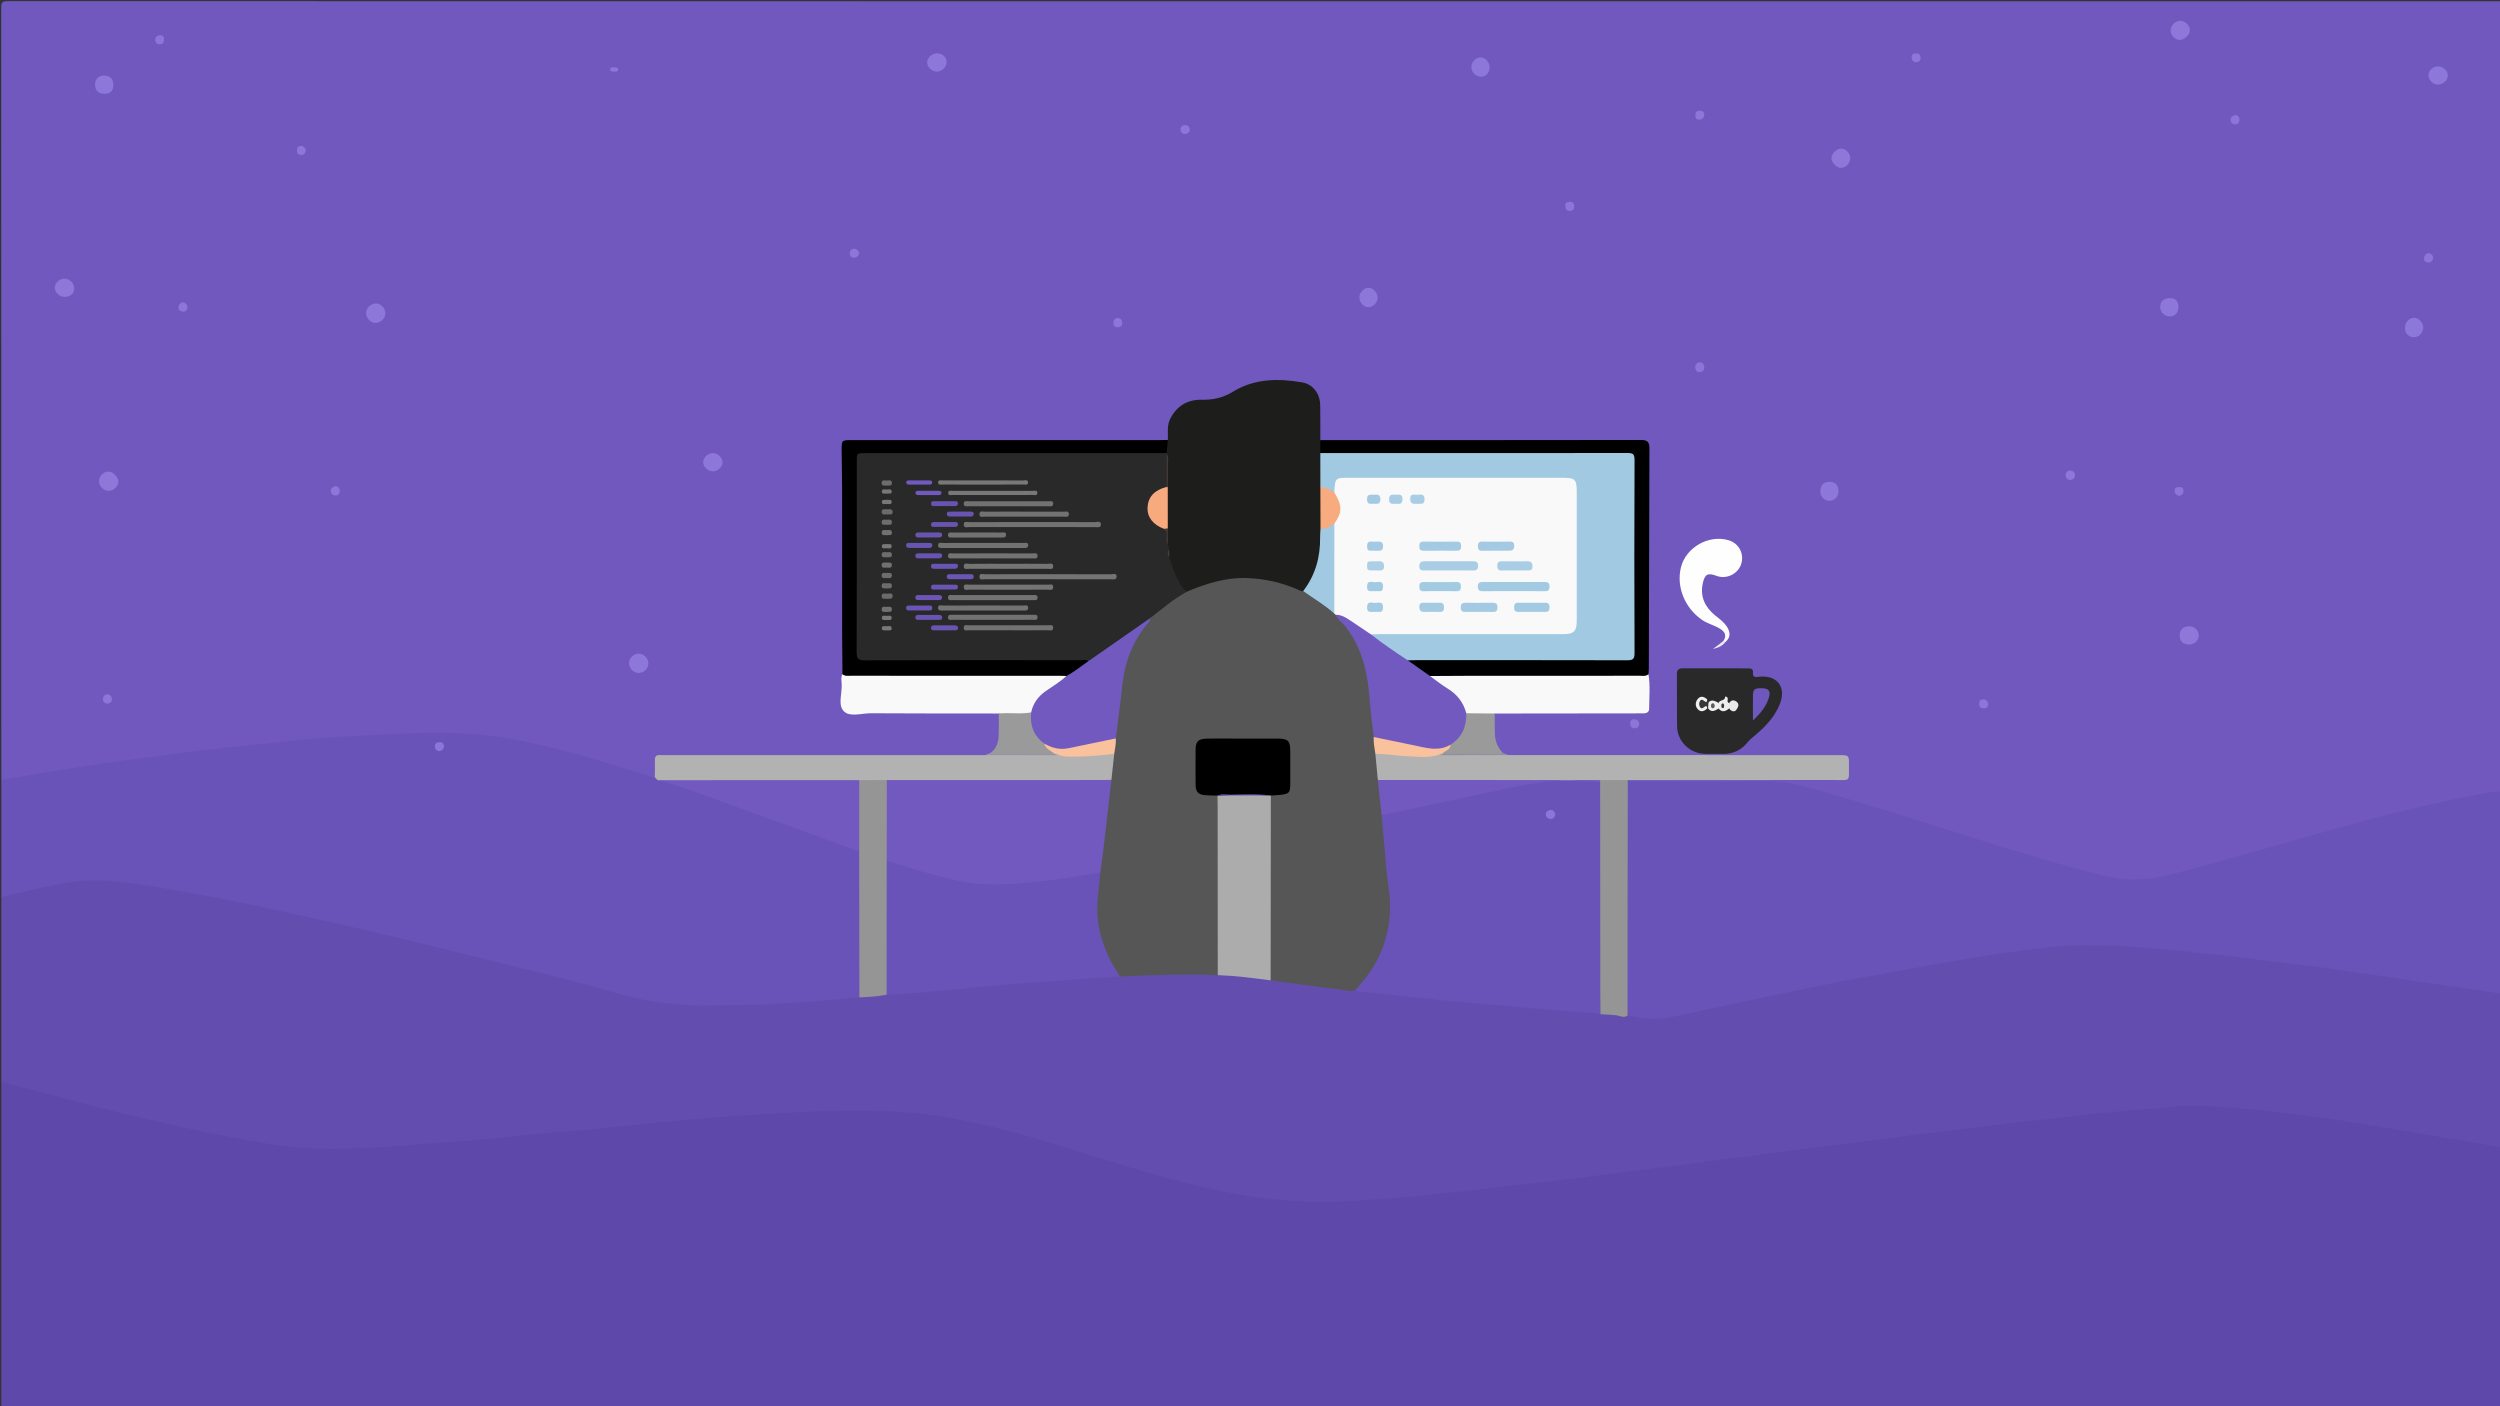 <?xml version="1.0" encoding="utf-8"?>
<!-- Generator: Adobe Illustrator 16.0.0, SVG Export Plug-In . SVG Version: 6.00 Build 0)  -->
<!DOCTYPE svg PUBLIC "-//W3C//DTD SVG 1.1//EN" "http://www.w3.org/Graphics/SVG/1.1/DTD/svg11.dtd">
<svg version="1.1" id="Camada_1" xmlns="http://www.w3.org/2000/svg" xmlns:xlink="http://www.w3.org/1999/xlink" x="0px" y="0px"
	 width="1920.438px" height="1080.246px" viewBox="0 0 1920.438 1080.246" enable-background="new 0 0 1920.438 1080.246"
	 xml:space="preserve">
<rect x="0" y="0" width="1920.438" height="1080.246" fill="#333333" stroke="none"/>
<g>
	<path fill-rule="evenodd" clip-rule="evenodd" fill="#7058BF" d="M1,599.137C1,401.463,1.012,203.792,0.914,6.119
		C0.912,2.203,1.33,0.865,5.882,0.866C644.401,1.007,1282.919,1,1921.438,1c0.974,2.073,0.461,4.272,0.461,6.402
		c0.031,199.877,0.021,399.754,0.03,599.622c-0.287,2.247-2.159,2.289-3.746,2.536c-57.645,8.975-113.399,25.641-169.393,41.396
		c-27.588,7.764-55.101,15.797-82.927,22.739c-17.268,4.309-34.108,4.527-51.334,0.122c-25.85-6.61-51.471-13.967-76.939-21.882
		c-53.473-16.616-106.579-34.435-160.725-48.839c-4.076-1.085-8.161-1.5-12.355-1.496c-35.504,0.03-71.009,0.04-106.515-0.023
		c-2.718-0.005-5.741,0.807-7.974-1.726c0.016-0.682,0.326-1.168,0.931-1.478c2.861-1.29,5.902-0.904,8.88-0.906
		c49.667-0.024,99.335-0.014,149.004-0.02c9.908-0.001,11.095-1.49,9.7-11.482c-0.362-2.594-1.503-3.884-4.114-4.025
		c-2.334-0.127-4.665-0.121-6.997-0.121c-79.502-0.005-159.004-0.001-238.506-0.012c-3.162,0-6.337,0.178-9.478-0.383
		c-2.127-0.561-4.206-1.253-6.06-2.489c-3.247-2.849-5.273-6.552-5.792-10.69c-0.869-6.922-2.559-13.993,0.99-20.753
		c2.645-1.375,5.518-1.007,8.318-1.009c32.401-0.027,64.803-0.016,97.205-0.019c1.993,0,3.986-0.044,5.979-0.077
		c3.413-0.056,5.354-1.648,5.394-5.112c0.087-7.792,0.674-15.595-0.433-23.366c-0.544-2.806-0.439-5.645-0.44-8.476
		c-0.008-43.67-0.055-87.341,0.033-131.012c0.019-9.486,1.262-18.936,1.011-28.456c-0.26-9.887-0.354-10.193-10.064-10.195
		c-47.67-0.011-95.341-0.004-143.011-0.005c-29.67,0-59.339,0.008-89.008-0.013c-2.82-0.002-5.68,0.27-8.417-0.706
		c-2.554-1.356-2.301-3.859-2.343-6.139c-0.124-6.663,0.05-13.329-0.074-19.992c-0.202-10.861-6.191-17.044-17.032-18.459
		c-15.899-2.075-31.675-1.436-45.649,6.673c-9.197,5.337-18.098,8.043-28.661,7.618c-11.839-0.476-23.622,10.506-22.777,22.936
		c0.172,2.533,0.613,5.446-2.142,7.267c-3.059,1.175-6.256,0.797-9.4,0.798c-75.935,0.021-151.868,0.016-227.803,0.018
		c-11.414,0.001-11.756,0.02-11.37,11.282c1.802,52.433,0.563,104.879,0.933,157.317c0.022,3.16,0.151,6.332-0.417,9.467
		c-1.178,7.785-0.533,15.607-0.444,23.415c0.036,3.191,1.83,4.821,5.006,5.056c2.164,0.16,4.327,0.16,6.491,0.16
		c32.979,0.005,65.958-0.007,98.938,0.02c2.808,0.002,5.684-0.354,8.357,0.945c0.131,0.095,0.31,0.171,0.382,0.304
		c4.34,7.951,1.585,25.378-4.929,31.283c-1.93,1.087-3.995,1.827-6.138,2.378c-3.306,0.599-6.647,0.414-9.976,0.415
		c-77.168,0.011-154.336,0.01-231.504,0.006c-10.625-0.001-9.725,0.117-9.819,9.416c-0.019,1.833-0.049,3.677-0.914,5.367
		c-2.301,2.605-4.927,1.205-7.355,0.412c-18.052-5.896-36.216-11.427-54.537-16.409c-26.375-7.17-52.92-13.764-80.294-15.628
		c-20.578-1.402-41.2-0.777-61.801,0.355c-12.125,0.667-24.241,1.438-36.361,2.171c-20.774,1.259-41.477,3.257-62.157,5.442
		c-39.903,4.217-79.761,8.861-119.457,14.749c-24.05,3.567-48.084,7.253-72.052,11.352C6.925,599.543,3.96,600.399,1,599.137z"/>
	<path fill-rule="evenodd" clip-rule="evenodd" fill="#5E49AB" d="M1,1081.246c0-83.352,0-166.705,0-250.057
		c1.93-1.37,3.874-0.419,5.762,0.05c21.837,5.418,43.517,11.444,65.355,16.861c42.067,10.436,84.307,20.044,126.979,27.749
		c26.25,4.74,52.697,5.88,79.186,4.59c24.762-1.206,49.499-3.205,74.214-5.401c23.886-2.12,47.771-4.271,71.641-6.538
		c18.734-1.781,37.472-3.552,56.204-5.369c21.543-2.088,43.122-3.829,64.693-5.627c16.925-1.41,33.872-2.396,50.805-3.628
		c6.143-0.447,12.307-0.715,18.448-1.011c22.13-1.068,44.293-1.908,66.446-1.122c32.644,1.157,64.506,7.38,95.969,15.837
		c39.124,10.518,77.401,23.874,116.404,34.794c29.899,8.372,60.164,15.22,91.137,17.89c16.714,1.44,33.509,1.797,50.393,0.749
		c29.269-1.817,58.464-4.304,87.599-7.488c26.002-2.843,51.991-5.823,77.966-8.927c42.192-5.041,84.323-10.572,126.466-15.994
		c58.672-7.549,117.332-15.202,176.024-22.591c41.818-5.265,83.692-10.189,125.667-14.088c16.9-1.57,33.841-2.708,50.824-3.432
		c27.115-1.156,53.844,2.217,80.586,5.558c50.459,6.305,100.553,14.983,150.591,23.953c3.939,0.706,8.451,0.184,11.53,3.753
		c0.086,65.178-0.01,130.35,0.103,195.521c0.006,3.42-0.868,5.002-4.438,4.477c-0.979-0.144-1.997-0.021-2.997-0.021
		c-635.723,0-1271.444,0.001-1907.167-0.026C5.262,1081.707,3.068,1082.214,1,1081.246z"/>
	<path fill-rule="evenodd" clip-rule="evenodd" fill="#634EB0" d="M1921.268,881.207c-10.926-1.829-21.855-3.636-32.777-5.491
		c-20.544-3.488-41.065-7.121-61.633-10.472c-17.131-2.791-34.264-5.686-51.492-7.733c-12.314-1.464-24.599-3.211-36.945-4.493
		c-14.991-1.558-30.014-2.66-45.03-3.595c-9.388-0.584-18.946,0.141-28.319,1.218c-6.099,0.701-12.229,0.806-18.313,1.336
		c-19.946,1.737-39.871,3.535-59.74,6.043c-13.127,1.656-26.331,2.699-39.478,4.213c-12.808,1.475-25.583,3.234-38.379,4.809
		c-14.28,1.758-28.577,3.386-42.852,5.184c-11.971,1.509-23.912,3.247-35.881,4.763c-14.275,1.807-28.575,3.406-42.846,5.241
		c-13.445,1.729-26.86,3.705-40.303,5.462c-9.672,1.265-19.375,2.297-29.051,3.527c-11.317,1.439-22.615,3.028-33.932,4.47
		c-9.677,1.233-19.374,2.3-29.051,3.531c-11.317,1.439-22.615,3.02-33.933,4.462c-9.677,1.231-19.366,2.37-29.053,3.521
		c-10.506,1.247-21.015,2.486-31.527,3.681c-10.025,1.141-20.056,2.237-30.088,3.319c-15.29,1.651-30.575,3.352-45.878,4.874
		c-8.731,0.869-17.485,1.578-26.244,2.092c-17.235,1.01-34.459,2.675-51.749,2.007c-19.537-0.754-38.928-2.792-58.207-6.261
		c-36.02-6.482-70.861-17.312-105.752-27.979c-27.618-8.442-55.019-17.646-83.22-24.037c-18.557-4.205-37.173-7.96-56.185-9.876
		c-21.914-2.206-43.85-2.224-65.763-1.656c-19.881,0.515-39.754,1.9-59.626,2.963c-20.822,1.112-41.606,3.047-62.378,4.936
		c-19.271,1.752-38.492,4.031-57.755,5.864c-15.983,1.521-32.006,2.624-47.993,4.109c-16.304,1.516-32.57,3.439-48.881,4.87
		c-14.353,1.26-28.773,1.793-43.114,3.165c-26.165,2.503-52.378,3.514-78.633,2.854c-16.075-0.404-31.931-3.236-47.717-6.076
		c-34.075-6.129-67.887-13.565-101.484-21.908c-26.542-6.591-52.955-13.707-79.429-20.579c-3.202-0.83-6.423-1.584-9.636-2.374
		c0-47.344,0-94.688,0-142.032c1.04-2.059,3.067-2.363,5.008-2.857c18.907-4.822,37.938-9.037,57.354-11.231
		c12.193-1.378,24.284,0.248,36.338,1.845c52.942,7.009,104.911,19.019,156.981,30.541c38.41,8.499,76.585,17.964,114.768,27.392
		c37.856,9.349,75.654,18.938,113.236,29.352c14.842,4.112,29.905,6.618,45.365,6.484c11.833-0.103,23.668,0.034,35.501-0.034
		c16.823-0.097,33.569-1.617,50.345-2.643c14.79-0.903,29.558-1.957,44.313-3.281c7.076-0.378,14.118-1.108,21.154-1.935
		c33.293-2.883,66.559-6.068,99.853-8.886c21.517-1.821,43.061-3.611,64.663-4.374c4.812-0.17,9.566-1.363,14.421-0.842
		c24.82-1.302,49.637-2.723,74.494-1.005c13.893,0.124,27.633,1.826,41.324,4.035c19.105,2.503,38.219,4.966,57.348,7.301
		c2.656,0.324,5.299,0.31,7.952,0.414c15.116,2.509,30.393,3.603,45.618,5.091c19.204,1.879,38.398,3.854,57.616,5.574
		c17.556,1.572,35.119,3.053,52.677,4.585c10.591,0.924,21.244,1.201,31.762,2.9c7.229-0.385,14.276,1.66,21.484,1.614
		c18.271,2.72,35.994,0.223,53.904-3.955c32.293-7.533,64.844-13.971,97.374-20.455c23.376-4.66,46.813-8.991,70.26-13.267
		c36.899-6.73,73.896-12.978,111.243-16.484c14.703-1.381,29.611-0.682,44.448,0.153c14.806,0.834,29.548,2.324,44.31,3.564
		c16.26,1.366,32.479,3.296,48.696,5.178c53.646,6.226,107.11,13.768,160.517,21.75c11.539,1.726,23.116,3.179,34.628,5.079
		c2.262,0.374,4.733,0.476,5.939,3.008c0.072,37.719,0.018,75.432,0.006,113.144
		C1921.899,878.347,1922.429,879.919,1921.268,881.207z"/>
	<path fill-rule="evenodd" clip-rule="evenodd" fill="#6A53B8" d="M660.17,766.166c-15.994,1.321-31.971,2.943-47.989,3.814
		c-6.291,0.341-12.571,0.912-18.854,1.303c-14.954,0.928-29.919,0.518-44.866,0.976c-25.254,0.775-49.816-2.134-74.197-9.276
		c-29.097-8.524-58.639-15.558-88.07-22.909c-34.725-8.675-69.471-17.287-104.331-25.394c-33.38-7.763-66.856-15.138-100.407-22.119
		c-22.174-4.614-44.508-8.518-66.862-12.184c-12.22-2.005-24.6-3.403-36.963-4.093c-18.047-1.007-35.529,3.401-53.01,7.175
		c-7.915,1.709-15.749,3.787-23.62,5.698c0-30.007,0-60.014,0-90.021c9.599-1.666,19.184-3.412,28.798-4.978
		c16.317-2.658,32.633-5.338,48.988-7.75c13.25-1.956,26.556-3.528,39.835-5.279c12.126-1.6,24.234-3.353,36.38-4.778
		c13.309-1.563,26.653-2.809,39.979-4.228c11.672-1.243,23.331-2.625,35.012-3.776c8.898-0.878,17.811-1.735,26.738-2.171
		c24.201-1.181,48.359-2.946,72.623-3.276c21.438-0.292,42.623,0.781,63.68,4.702c36.297,6.759,71.515,17.5,106.579,28.815
		c1.092,0.353,2.253,0.492,3.382,0.73c1.29,0.018,2.279,0.845,3.43,1.249c14.813,3.435,28.946,8.944,43.208,14.057
		c33.722,12.085,67.266,24.664,101.03,36.637c3.919,1.392,8.722,1.688,10.691,6.479c0.542,2.137,0.477,4.311,0.478,6.475
		c0.015,32,0.021,63.999-0.013,95.999C661.817,760.835,662.246,763.771,660.17,766.166z"/>
	<path fill-rule="evenodd" clip-rule="evenodd" fill="#FEFEFE" d="M1921.268,881.207c0.002-39.342,0.003-78.684,0.004-118.024
		c-1.629-1.963-1.516-4.342-1.518-6.661c-0.031-47.239-0.031-94.479,0.001-141.72c0.001-2.316-0.122-4.698,1.521-6.655
		c0.054-2.163,0.153-4.325,0.153-6.487c0.008-200.219,0.008-400.439,0.008-600.659c0.308,0.218,1.043-0.506,1.011,0.5
		c-0.043,1.332-0.011,2.667-0.011,4c0,357.355-0.01,714.71,0.119,1072.065c0.002,4.204-1.031,4.781-4.939,4.781
		c-637.372-0.104-1274.745-0.1-1912.117-0.162c-1.463,0-3.391,1.154-4.5-0.938c637.598,0,1275.195,0,1912.792,0
		c1.501,0,3.011-0.112,4.498,0.023c2.318,0.211,3.487-0.577,3.154-3.045c-0.066-0.491-0.007-0.999-0.007-1.499
		c0-64.177,0-128.354-0.008-192.53C1921.43,883.199,1921.324,882.203,1921.268,881.207z"/>
	<path fill-rule="evenodd" clip-rule="evenodd" fill="#6A53B8" d="M1921.276,608.146c0.054,34.231,0.134,68.464,0.15,102.696
		c0.008,17.446-0.1,34.893-0.155,52.34c-22.902-3.349-45.806-6.701-68.708-10.044c-22.411-3.273-44.806-6.664-67.242-9.761
		c-14.251-1.967-28.569-3.452-42.849-5.229c-12.303-1.53-24.557-3.603-36.898-4.627c-11.225-0.933-22.381-2.427-33.598-3.355
		c-15.67-1.298-31.319-3.175-47.017-3.717c-14.933-0.515-29.909-0.975-44.884,0.491c-16.312,1.595-32.522,3.872-48.713,6.287
		c-15.209,2.269-30.362,4.938-45.504,7.636c-24.433,4.352-48.892,8.595-73.238,13.392c-29.887,5.889-59.678,12.262-89.494,18.5
		c-14.264,2.984-28.398,6.712-42.764,9.026c-9.969,1.607-20.157,0.123-30.147-1.626c-1.839-1.881-1.604-4.306-1.605-6.603
		c-0.047-55.468-0.046-110.937,0.003-166.405c0.002-2.445-0.342-5.072,1.808-7.003c34.831-0.002,69.67,0.394,104.49-0.211
		c13.08-0.228,25.373,2.313,37.669,5.834c39.916,11.429,79.497,23.941,119.07,36.5c34.32,10.892,68.728,21.502,103.71,30.207
		c17.399,4.329,34.254,3.881,51.473-0.53c42.426-10.871,84.327-23.592,126.528-35.248c36.108-9.975,72.385-19.299,109.204-26.304
		C1908.702,609.227,1914.923,607.899,1921.276,608.146z"/>
	<path fill-rule="evenodd" clip-rule="evenodd" fill="#1D1D1B" d="M897.165,337.937c0.117-5.449-0.824-11.021,1.766-16.191
		c4.974-9.927,13.295-14.849,24.128-14.672c8.807,0.144,16.354-1.416,24.228-6.255c16.327-10.034,34.766-10.281,53.158-7.053
		c8.181,1.436,13.535,8.751,13.699,17.396c0.169,8.979,0.073,17.963,0.093,26.945c2.414,3.108,1.391,6.715,1.482,10.162
		c0.252,8.586,0.257,17.172,0.008,25.758c0.242,10.371,0.233,20.742,0.016,31.109c0.209,8.79-0.05,17.584-2.206,26.141
		c-2.191,8.703-5.271,17.069-12.141,23.407c-1.866,0.729-3.592,0.144-5.303-0.582c-25.783-10.943-51.654-11.646-77.643-0.708
		c-1.83,0.77-3.667,1.616-5.703,1.765c-4.209-0.129-5.77-3.559-7.539-6.423c-3.94-6.376-6.607-13.305-7.962-20.708
		c-0.467-1.84-0.296-3.75-0.646-5.605c-0.458-1.642-0.803-3.297-0.793-5.012c-0.039-3.899,0.029-7.796-0.08-11.693
		c-0.272-10.388-0.285-20.772-0.005-31.154c-0.01-8.368,0.367-16.743-0.229-25.104c-0.188-0.551-0.314-1.119-0.413-1.691
		C894.856,344.297,895.113,340.925,897.165,337.937z"/>
	<path fill-rule="evenodd" clip-rule="evenodd" fill="#B2B2B2" d="M1158.315,580.03c84.664,0.011,169.329,0.021,253.992,0.032
		c8.014,0.001,8.067,0.001,8.004,7.756c-0.108,13.086,1.689,11.352-11.418,11.367c-52.833,0.062-105.664,0.042-158.495,0.053
		c-3.722,2.536-7.941,1.319-11.955,1.521c-3.1,0.155-6.22,0.166-9.323-0.154c-53.709-0.051-107.416,0.435-161.125,0.215
		c-3.132-0.014-6.341,0.449-9.334-0.982c-3.711-6.604-3.795-13.68-2.681-20.912c3.211-2.11,6.741-1.336,10.186-1.042
		c8.947,0.765,17.868,1.749,26.879,1.729c4.533-0.011,8.929-0.847,13.393-1.269c12.875,0.809,25.762,0.215,38.642,0.322
		C1149.554,578.702,1153.972,578.908,1158.315,580.03z"/>
	<path fill-rule="evenodd" clip-rule="evenodd" fill="#B2B2B2" d="M505.19,599.318c-0.731-0.723-1.462-1.447-2.194-2.17
		c0.04-4.332,0.214-8.67,0.074-12.996c-0.097-2.976,0.913-4.396,4.008-4.108c1.322,0.123,2.665,0.019,3.998,0.019
		c82.014-0.002,164.028-0.004,246.042-0.006c5.51-1.681,11.182-1.296,16.825-1.363c12.647-0.151,25.3,0.381,37.94-0.302
		c12.739,2.459,25.463,0.724,38.188-0.206c2.142-0.156,4.297-0.751,6.26,0.666c1.288,7.2,0.58,14.173-2.403,20.891
		c-1.809,1.064-3.823,1.07-5.817,1.072c-54.895,0.034-109.789,0.038-164.684,0c-0.664,0-1.327-0.094-1.987-0.166
		c-7.155,0.228-14.311,0.248-21.468-0.003c-4.992,0.404-9.992,0.176-14.986,0.179c-37.315,0.024-74.63-0.056-111.944,0.062
		C523.709,600.915,514.434,600.554,505.19,599.318z"/>
	<path fill-rule="evenodd" clip-rule="evenodd" d="M897.165,337.937c-0.332,3.346-0.665,6.692-0.997,10.037
		c-2.619,2.551-5.953,1.757-9.021,1.76c-54.814,0.054-109.629,0.037-164.444,0.039c-18.494,0-36.987-0.027-55.481,0.014
		c-7.007,0.016-7.363,0.368-7.367,7.314c-0.022,46.983-0.024,93.967,0.001,140.951c0.004,7.168,0.224,7.36,7.769,7.362
		c52.815,0.017,105.631-0.001,158.446,0.028c3.136,0.002,6.352-0.451,9.345,0.978c1.5,1.065,1.167,2.458,0.032,3.259
		c-5.677,4.006-10.436,9.556-17.788,10.832c-4.487,0.406-8.979,0.301-13.47,0.301c-49.235,0.001-98.47,0.032-147.705-0.062
		c-3.265-0.007-7.186,1.233-9.331-2.84c-0.08-9.828-0.22-19.655-0.228-29.481c-0.027-37.16,0.018-74.321-0.029-111.48
		c-0.013-10.325-0.288-20.649-0.368-30.974c-0.061-7.825,0.053-7.893,7.684-7.893c78.986-0.001,157.972,0.001,236.958-0.007
		C893.17,338.073,895.168,337.984,897.165,337.937z"/>
	<path fill-rule="evenodd" clip-rule="evenodd" d="M1014.237,348.032c0-3.309,0-6.619,0-9.928
		c82.167-0.008,164.333,0.022,246.5-0.119c4.991-0.009,6.325,1.872,6.31,6.455c-0.217,56.325-0.321,112.652-0.47,168.979
		c-0.005,1.493-0.181,2.988-0.276,4.481c-0.779,2.374-2.855,2.548-4.838,2.769c-2.149,0.239-4.318,0.14-6.479,0.14
		c-48.045,0.003-96.09-0.002-144.135,0.01c-3.659,0.001-7.313-0.044-10.953-0.346c-7.04-1.944-12.16-6.977-17.768-11.205
		c-1.49-1.124-1.479-2.503,0.598-3.256c2.944-0.853,5.962-0.577,8.951-0.578c50.998-0.019,101.998-0.01,152.997-0.016
		c8.895-0.001,8.913-0.014,8.914-8.708c0.007-46.167,0.004-92.333,0.002-138.499c0-1.333-0.053-2.667-0.055-3.998
		c-0.003-2.84-1.281-4.312-4.208-4.367c-2.166-0.041-4.332-0.071-6.497-0.071c-72.999-0.003-145.998,0.007-218.997-0.032
		C1020.571,349.742,1017.101,350.463,1014.237,348.032z"/>
	<path fill-rule="evenodd" clip-rule="evenodd" fill="#F9F9F9" d="M647.155,517.909c1.987,1.731,4.404,1.193,6.683,1.193
		c53.292,0.021,106.584,0.015,159.876,0.021c1.829,0,3.66,0.079,5.489,0.121c0.306,2.304-1.645,3.05-2.97,4.152
		c-2.796,2.325-5.947,4.161-8.93,6.229c-5.914,4.098-11.346,8.572-13.528,15.863c-0.379,1.269-1.184,2.357-2.364,3.105
		c-8.092,1.484-16.166,2.354-24.163-0.498c-32.763-0.037-65.528,0.027-98.291-0.192c-7.059-0.048-16.026,3.168-20.709-1.512
		c-4.875-4.872-1.218-13.939-1.692-21.151C646.398,522.828,645.87,520.258,647.155,517.909z"/>
	<path fill-rule="evenodd" clip-rule="evenodd" fill="#F9F9F9" d="M1098.479,519.3c10.642-0.061,21.282-0.168,31.924-0.174
		c43.076-0.02,86.153-0.002,129.23-0.025c2.271-0.001,4.693,0.573,6.667-1.199c1.497,8.895,0.571,17.843,0.505,26.768
		c-0.016,2.069-1.621,3.196-3.735,3.276c-1.497,0.056-2.995,0.036-4.493,0.038c-36.777,0.044-73.555,0.087-110.33,0.129
		c-4.409,2.892-9.348,1.172-14.039,1.57c-2.131,0.181-4.307,0.118-6.422-0.341c-2.221-0.512-3.264-2.158-3.839-4.171
		c-1.689-5.909-5.517-10.102-10.454-13.539c-4.097-2.852-8.352-5.491-12.229-8.645C1100.061,522.01,1098.14,521.477,1098.479,519.3z
		"/>
	<path fill-rule="evenodd" clip-rule="evenodd" fill="#292929" d="M1317.44,513.4c8.164,0,16.33-0.064,24.493,0.045
		c2.018,0.027,4.995-0.293,4.671,2.961c-0.408,4.095,1.735,3.805,4.518,3.478c13.88-1.625,21.285,7.767,16.172,20.792
		c-4.203,10.706-12.18,18.535-20.87,25.68c-1.419,1.167-2.773,2.326-3.929,3.786c-4.864,6.146-11.241,9.136-19.116,8.979
		c-4.497-0.089-8.998,0.042-13.496-0.028c-11.775-0.184-21.416-9.466-21.6-21.168c-0.208-13.327,0.047-26.66-0.146-39.987
		c-0.054-3.719,1.664-4.574,4.811-4.555C1301.111,513.434,1309.275,513.4,1317.44,513.4z"/>
	<path fill-rule="evenodd" clip-rule="evenodd" fill="#959595" d="M1229.191,599.229c7.067,0.003,14.137,0.006,21.206,0.01
		c-0.046,0.304-0.039,0.605,0.022,0.907c-0.044,29.834-0.099,59.669-0.133,89.503c-0.033,30.17-0.047,60.339-0.07,90.508
		c-3.022,2.145-6.076-0.013-8.998-0.271c-3.913-0.347-7.824-0.652-11.752-0.788c-1.938-1.792-1.855-4.188-1.857-6.507
		c-0.04-55.74-0.048-111.48-0.002-167.221c0.001-1.497,0.026-3,0.52-4.443C1228.387,600.3,1228.743,599.735,1229.191,599.229z"/>
	<path fill-rule="evenodd" clip-rule="evenodd" fill="#FEFEFE" d="M1324.207,491.963c2.312-4.141,0.613-6.835-3.046-9.059
		c-4.419-2.686-9.548-3.81-13.851-6.819c-13.157-9.2-19.693-25.265-16.078-40.169c3.745-15.434,21.457-25.503,36.744-20.887
		c7.992,2.414,12.22,10.795,9.417,18.673c-2.642,7.424-11.385,11.465-18.759,8.669c-6.678-2.53-9.027-1.416-10.569,5.583
		c-2.243,10.182,1.521,18.292,9.348,24.686c3.357,2.743,6.962,5.203,9.286,8.968c2.563,4.151,2.791,8.124-1.288,11.575
		C1324.361,493.416,1323.953,493.017,1324.207,491.963z"/>
	<path fill-rule="evenodd" clip-rule="evenodd" fill="#9A9A9A" d="M767.25,548.097c8.267-0.865,16.615,0.689,24.859-0.841
		c0.896,0.624,1.316,1.603,1.24,2.569c-0.683,8.719,3.492,15.15,9.615,20.691c1.21,2.795,3.626,4.412,5.896,6.218
		c1.132,0.901,3.109,2.312-0.332,2.89c-14.271-0.011-28.533,0.047-42.794-0.076c-1.485-0.014-3.696,1.312-4.511-1.349
		c4.236-3.365,5.728-8.046,5.926-13.153C767.368,559.403,767.232,553.747,767.25,548.097z"/>
	<path fill-rule="evenodd" clip-rule="evenodd" fill="#9A9A9A" d="M1126.384,547.908c7.286,0.068,14.574,0.136,21.862,0.204
		c0.01,5.269-0.154,10.544,0.078,15.804c0.239,5.396,2.115,10.253,5.907,14.247c-0.525,2.708-2.673,1.379-4.005,1.39
		c-13.33,0.111-26.661,0.063-39.979,0.069c-2.946,0.089-2.595-1.34-1.175-2.896c1.646-1.807,3.896-3.071,4.85-5.494
		c7.005-5.563,10.899-12.748,11.371-21.738C1125.328,548.816,1125.806,548.291,1126.384,547.908z"/>
	<path fill-rule="evenodd" clip-rule="evenodd" fill="#8D77D8" d="M490.718,502.134c3.838,0.056,7.323,3.546,7.374,7.387
		c0.054,4.065-3.707,7.657-7.781,7.432c-3.899-0.215-7.049-3.586-7.128-7.63C483.112,505.655,486.861,502.079,490.718,502.134z"/>
	<path fill-rule="evenodd" clip-rule="evenodd" fill="#8D77D8" d="M296.036,241.055c-0.292,3.872-3.945,7.152-7.765,6.973
		c-3.86-0.182-7.195-3.81-7.052-7.672c0.149-4.02,3.947-7.437,8.04-7.233C292.935,233.305,296.321,237.269,296.036,241.055z"/>
	<path fill-rule="evenodd" clip-rule="evenodd" fill="#8D77D8" d="M83.742,377.065c-4.007,0.141-7.717-3.46-7.707-7.479
		c0.009-3.838,3.459-7.302,7.326-7.356c3.406-0.047,7.629,4.341,7.591,7.887C90.915,373.524,87.372,376.938,83.742,377.065z"/>
	<path fill-rule="evenodd" clip-rule="evenodd" fill="#8D77D8" d="M1405.292,370.09c4.428-0.016,6.961,2.572,7.049,7.201
		c0.077,4.072-3.077,7.447-6.983,7.47c-3.897,0.022-7.104-3.346-7.051-7.406C1398.367,372.704,1400.865,370.107,1405.292,370.09z"/>
	<path fill-rule="evenodd" clip-rule="evenodd" fill="#8D77D8" d="M1681.793,495.125c-4.685-0.003-7.322-2.435-7.418-6.836
		c-0.098-4.631,2.655-7.253,7.557-7.195c3.814,0.046,7,3.102,7.124,6.835C1689.185,491.788,1685.813,495.128,1681.793,495.125z"/>
	<path fill-rule="evenodd" clip-rule="evenodd" fill="#8D77D8" d="M56.989,221.277c0.141,3.965-2.547,6.607-6.913,6.797
		c-4.133,0.18-8.021-3.249-7.997-7.049c0.023-3.417,3.508-6.86,7.072-6.986C53.261,213.893,56.845,217.203,56.989,221.277z"/>
	<path fill-rule="evenodd" clip-rule="evenodd" fill="#8D77D8" d="M1861.436,251.328c0.094,4.042-2.986,7.575-6.73,7.725
		c-4.177,0.165-7.151-2.705-7.301-7.045c-0.134-3.925,3.008-7.637,6.672-7.88C1857.61,243.892,1861.349,247.55,1861.436,251.328z"/>
	<path fill-rule="evenodd" clip-rule="evenodd" fill="#8D77D8" d="M1137.604,58.985c-4-0.027-7.437-3.619-7.354-7.685
		c0.077-3.758,3.772-7.412,7.297-7.217c3.645,0.203,6.835,3.891,6.729,7.779C1144.167,55.966,1141.314,59.011,1137.604,58.985z"/>
	<path fill-rule="evenodd" clip-rule="evenodd" fill="#8D77D8" d="M719.582,55.022c-3.799-0.04-7.454-3.607-7.347-7.172
		c0.109-3.618,3.792-6.917,7.662-6.864c4.128,0.059,7.196,2.833,7.247,6.554C727.199,51.519,723.615,55.064,719.582,55.022z"/>
	<path fill-rule="evenodd" clip-rule="evenodd" fill="#8D77D8" d="M1674.91,16.02c3.844,0.022,7.312,3.501,7.328,7.354
		c0.014,3.197-4.274,7.286-7.668,7.312c-3.777,0.029-7.322-3.671-7.163-7.479C1667.567,19.367,1671.085,15.998,1674.91,16.02z"/>
	<path fill-rule="evenodd" clip-rule="evenodd" fill="#8D77D8" d="M1421.336,121.635c-0.037,3.791-3.594,7.427-7.168,7.328
		c-3.443-0.096-7.365-4.144-7.305-7.539c0.061-3.426,4.105-7.371,7.517-7.331C1417.988,114.135,1421.375,117.807,1421.336,121.635z"
		/>
	<path fill-rule="evenodd" clip-rule="evenodd" fill="#8D77D8" d="M1044.225,228.308c0.082-3.615,3.422-7.103,6.884-7.189
		c3.808-0.094,7.334,3.818,7.144,7.926c-0.165,3.555-3.723,7.019-7.132,6.942C1047.467,235.903,1044.139,232.195,1044.225,228.308z"
		/>
	<path fill-rule="evenodd" clip-rule="evenodd" fill="#8D77D8" d="M1872.68,50.985c3.899-0.064,7.598,3.252,7.684,6.891
		c0.084,3.615-3.525,7.012-7.586,7.14c-3.459,0.108-7.132-3.31-7.288-6.783C1865.316,54.377,1868.614,51.053,1872.68,50.985z"/>
	<path fill-rule="evenodd" clip-rule="evenodd" fill="#8D77D8" d="M547.402,362.091c-3.793-0.078-7.451-3.811-7.212-7.359
		c0.249-3.691,3.981-6.84,7.902-6.668c3.546,0.156,7.028,3.709,6.965,7.107C554.989,358.805,551.266,362.171,547.402,362.091z"/>
	<path fill-rule="evenodd" clip-rule="evenodd" fill="#8D77D8" d="M80.096,72.036c-4.603-0.129-7.147-2.696-7.08-7.143
		c0.066-4.371,2.92-7.045,7.342-6.881c4.353,0.162,6.735,2.853,6.68,7.546C86.987,69.878,84.541,72.161,80.096,72.036z"/>
	<path fill-rule="evenodd" clip-rule="evenodd" fill="#8D77D8" d="M1673.406,235.571c0.032,4.657-2.368,7.343-6.687,7.483
		c-3.831,0.125-7.326-3.233-7.338-7.05c-0.014-4.357,2.6-6.89,7.193-6.972C1671.035,228.952,1673.376,231.193,1673.406,235.571z"/>
	<path fill-rule="evenodd" clip-rule="evenodd" fill="#9994A6" d="M761.224,578.198c1.341,1.453,3.107,0.908,4.703,0.911
		c14.781,0.025,29.562-0.004,44.342-0.017c0.704-0.522,1.328-0.464,1.857,0.26c-1.101,1.029-2.478,0.772-3.78,0.771
		c-17.076-0.013-34.152-0.042-51.229-0.067C758.486,579.438,759.854,578.818,761.224,578.198z"/>
	<path fill-rule="evenodd" clip-rule="evenodd" fill="#938FA2" d="M1108.043,579.004c14.329,0.043,28.657,0.086,42.986,0.125
		c1.163,0.004,2.36,0.1,3.202-0.967c1.36,0.624,2.723,1.247,4.084,1.869c-16.102,0.033-32.201,0.071-48.303,0.092
		c-1.297,0.001-2.69,0.281-3.731-0.871C1106.794,578.636,1107.385,578.582,1108.043,579.004z"/>
	<path fill-rule="evenodd" clip-rule="evenodd" fill="#8B75D6" d="M1305.627,278.212c2.09,0.249,3.461,1.498,3.572,3.763
		c0.101,2.069-1.131,3.606-3.091,3.821c-2.176,0.239-3.71-0.83-3.85-3.378C1302.127,280.02,1303.159,278.707,1305.627,278.212z"/>
	<path fill-rule="evenodd" clip-rule="evenodd" fill="#8C76D7" d="M1205.978,155.05c2.529,0.073,3.396,1.547,3.271,3.868
		c-0.123,2.25-1.431,3.149-3.55,3.094c-2.597-0.068-3.265-1.912-3.315-3.98C1202.326,155.71,1203.92,155.016,1205.978,155.05z"/>
	<path fill-rule="evenodd" clip-rule="evenodd" fill="#8D77D8" d="M1590.496,368.797c-2.123-0.291-3.701-1.491-3.746-3.73
		c-0.04-2.015,1.436-3.484,3.39-3.588c2.244-0.12,3.781,1.408,3.837,3.628C1594.027,367.123,1592.532,368.29,1590.496,368.797z"/>
	<path fill-rule="evenodd" clip-rule="evenodd" fill="#8C76D7" d="M1527.294,540.644c0.011,2.42-1.183,3.447-3.376,3.469
		c-2.146,0.021-3.46-0.885-3.546-3.166c-0.078-2.059,0.531-3.685,2.903-3.728C1525.618,537.175,1526.805,538.646,1527.294,540.644z"
		/>
	<path fill-rule="evenodd" clip-rule="evenodd" fill="#8D76D7" d="M1309.234,88.454c-0.455,2.019-1.655,3.479-3.991,3.469
		c-2.378-0.012-3.001-1.625-2.938-3.7c0.068-2.288,1.338-3.215,3.508-3.201C1308,85.035,1309.234,86.01,1309.234,88.454z"/>
	<path fill-rule="evenodd" clip-rule="evenodd" fill="#8C76D7" d="M82.476,540.599c-1.889-0.488-3.482-1.28-3.387-3.554
		c0.086-2.057,1.297-3.593,3.255-3.672c2.269-0.091,3.533,1.554,3.596,3.806C86.004,539.454,84.326,540.167,82.476,540.599z"/>
	<path fill-rule="evenodd" clip-rule="evenodd" fill="#8C75D7" d="M1259.226,555.739c0.049,2.467-1.399,3.685-3.309,3.739
		c-2.186,0.061-3.605-1.25-3.651-3.706c-0.037-2.046,1.097-3.259,2.884-3.249C1257.191,552.535,1258.938,553.531,1259.226,555.739z"
		/>
	<path fill-rule="evenodd" clip-rule="evenodd" fill="#8C76D7" d="M126.007,29.518c0.07,2.99-0.76,4.329-3.102,4.483
		c-2.34,0.154-3.548-1.202-3.637-3.198c-0.105-2.36,1.523-3.624,3.812-3.693C125.178,27.045,125.947,28.453,126.007,29.518z"/>
	<path fill-rule="evenodd" clip-rule="evenodd" fill="#8C76D7" d="M257.761,373.374c1.974,0.322,3.164,1.558,3.23,3.594
		c0.066,2.037-1.022,3.705-3.083,3.695c-1.794-0.008-3.526-1.016-3.759-3.205C253.879,374.919,255.754,374.125,257.761,373.374z"/>
	<path fill-rule="evenodd" clip-rule="evenodd" fill="#8B75D6" d="M1865.488,194.269c2.198,0.697,3.732,1.873,3.563,3.914
		c-0.182,2.178-1.707,3.706-4.007,3.469c-1.702-0.177-3.218-1.368-2.99-3.318C1862.295,196.259,1863.608,194.797,1865.488,194.269z"
		/>
	<path fill-rule="evenodd" clip-rule="evenodd" fill="#8B75D6" d="M1717.07,88.302c1.992,0.313,3.181,1.554,3.252,3.588
		c0.071,2.036-1.016,3.706-3.078,3.703c-1.796-0.003-3.533-1.002-3.769-3.194C1713.203,89.861,1715.079,89.063,1717.07,88.302z"/>
	<path fill-rule="evenodd" clip-rule="evenodd" fill="#8C76D7" d="M1475.343,44.442c0.214,2.042-1.211,3.182-3.209,3.339
		c-2.145,0.169-3.397-1.335-3.669-3.329c-0.308-2.271,0.98-3.379,3.224-3.441C1473.853,40.952,1475.214,41.811,1475.343,44.442z"/>
	<path fill-rule="evenodd" clip-rule="evenodd" fill="#8C76D7" d="M862.161,247.856c-0.049,2.463-1.601,3.583-3.466,3.582
		c-1.867-0.003-3.525-1.135-3.414-3.396c0.109-2.23,1.367-3.879,3.661-3.728C860.91,244.443,861.986,246.021,862.161,247.856z"/>
	<path fill-rule="evenodd" clip-rule="evenodd" fill="#8C76D7" d="M140.739,232.159c2.071,0.691,3.452,1.988,3.203,4.292
		c-0.232,2.152-1.83,3.173-3.802,2.922c-1.955-0.249-3.338-1.545-3.015-3.751C137.415,233.649,138.677,232.462,140.739,232.159z"/>
	<path fill-rule="evenodd" clip-rule="evenodd" fill="#8C76D7" d="M660.056,194.514c-0.454,1.965-1.602,3.251-3.628,3.447
		c-2.234,0.215-3.503-1.244-3.613-3.172c-0.124-2.185,1.093-3.812,3.572-3.671C658.436,191.235,659.56,192.575,660.056,194.514z"/>
	<path fill-rule="evenodd" clip-rule="evenodd" fill="#8C76D7" d="M235.007,115.272c-0.454,2.163-1.12,3.778-3.508,3.747
		c-2.223-0.03-3.409-1.078-3.435-3.35c-0.024-2.148,0.784-3.62,3.15-3.565C233.373,112.154,234.355,113.646,235.007,115.272z"/>
	<path fill-rule="evenodd" clip-rule="evenodd" fill="#8C76D7" d="M910.655,102.96c-2.437,0.096-3.655-1.291-3.793-3.22
		c-0.138-1.935,0.92-3.553,3.125-3.642c2.281-0.092,3.93,1.209,3.999,3.424C914.047,101.523,912.433,102.618,910.655,102.96z"/>
	<path fill-rule="evenodd" clip-rule="evenodd" fill="#8C76D7" d="M1673.925,381.049c-2.134-0.7-3.45-1.844-3.458-3.939
		c-0.01-2.356,1.516-3.075,3.61-3.027c2.227,0.052,3.427,1.167,3.208,3.408C1677.083,379.571,1675.607,380.525,1673.925,381.049z"/>
	<path fill-rule="evenodd" clip-rule="evenodd" fill="#8C76D7" d="M471.739,55.03c-1.313-0.063-3.059-0.09-3.092-1.625
		c-0.043-2.022,2.063-1.751,3.315-1.708c1.105,0.037,2.991,0.057,2.861,1.872C474.692,55.409,472.939,54.865,471.739,55.03z"/>
	<path fill-rule="evenodd" clip-rule="evenodd" fill="#EAE7F5" d="M1324.207,491.963c0.401,0.406,0.803,0.813,1.204,1.22
		c-2.344,3.163-5.772,4.512-9.615,5.33C1318.672,496.391,1321.588,494.355,1324.207,491.963z"/>
	<path fill-rule="evenodd" clip-rule="evenodd" fill="#565656" d="M853.76,599.068c0.721-6.655,1.442-13.31,2.162-19.965
		c-2.086-3.883,0.272-7.784-0.061-11.673c2.224-15.824,3.439-31.774,5.781-47.587c2.275-15.359,8.367-29.039,18.285-40.998
		c0.966-1.165,1.692-2.468,2.396-3.787c7.835-7.549,16.234-14.368,25.79-19.686c1.359-0.757,2.912-0.48,4.244-1.151
		c14.601-6.05,29.462-10.75,45.588-10.157c13.381,0.492,26.173,3.299,38.449,8.576c1.511,0.649,2.896,1.668,4.678,1.385
		c6.983,2.667,13.002,6.924,18.748,11.576c2.038,1.65,4.05,3.343,6.093,5.001c0.575,0.527,1.077,1.113,1.515,1.761
		c9.725,10.053,17.048,21.555,21.223,34.976c3.128,10.061,3.932,20.49,4.982,30.881c0.949,9.397,1.675,18.816,2.943,28.182
		c-0.434,4.211,2.058,8.438-0.061,12.638c0.627,6.711,1.255,13.422,1.883,20.134c3.569,4.925,2.027,10.858,3.1,16.278
		c0.662,3.349,0.729,6.865,1.109,10.301c1.949,21.045,4.298,42.052,6.303,63.093c2.043,21.426-3.453,40.896-15.38,58.632
		c-3.318,4.935-6.445,10.167-12.258,12.752c-4.248,2.384-8.545,0.19-12.658-0.273c-17.558-1.979-35.051-4.531-52.568-6.873
		c-1.683-1.954-1.497-4.352-1.499-6.663c-0.034-42.801-0.034-85.601-0.005-128.401c0.002-2.159-0.051-4.347,1.005-6.343
		c2.33-2.75,5.775-2.239,8.783-2.789c3.58-0.654,5.222-2.539,5.263-6.062c0.107-9.15,0.107-18.3,0.002-27.449
		c-0.041-3.568-1.979-5.465-5.326-6.191c-1.803-0.392-3.626-0.479-5.458-0.48c-15.97-0.02-31.941-0.06-47.913,0.013
		c-9.271,0.042-11.075,1.911-11.116,11.133c-0.029,6.488-0.045,12.977,0.005,19.465c0.062,7.892,1.74,9.658,9.516,10.247
		c2.29,0.174,4.728-0.092,6.471,1.951c1.076,1.802,1.109,3.812,1.111,5.803c0.048,41.859,0.042,83.72,0.001,125.578
		c-0.002,2.147,0.09,4.355-1.43,6.17c-25.055-1.142-50.079-0.053-75.102,1.054c-7.038-5.313-9.674-13.389-12.796-21.022
		c-6.812-16.652-7.465-33.946-4.412-51.494c0.458-2.634,0.556-5.295,0.879-7.94c2.543-21.568,4.919-43.152,7.524-64.71
		C851.809,602.795,851.987,600.641,853.76,599.068z"/>
	<path fill-rule="evenodd" clip-rule="evenodd" fill="#6A53B8" d="M1041.272,760.231c10.226-10.7,18.168-22.744,22.537-37.054
		c4.188-13.717,5.158-27.475,2.887-41.703c-1.771-11.097-2.364-22.382-3.437-33.588c-0.693-7.247-1.308-14.501-1.957-21.752
		c1.791-2.003,4.287-2.454,6.719-2.98c34.954-7.581,69.898-15.208,105.016-22.01c5.375-1.041,10.824-1.661,16.343-1.513
		c13.267,0.358,26.552-0.609,39.811,0.513c0.04,53.987,0.076,107.975,0.127,161.963c0.005,5.663,0.095,11.326,0.147,16.99
		c-5.774-1.89-11.854-1.158-17.749-1.678c-19.597-1.727-39.214-3.233-58.797-5.175c-15.63-1.55-31.31-2.575-46.939-4.122
		c-18.247-1.805-36.459-3.959-54.695-5.871C1047.863,761.894,1044.266,762.63,1041.272,760.231z"/>
	<path fill-rule="evenodd" clip-rule="evenodd" fill="#6A53B8" d="M845.209,670.153c-0.681,7.073-1.37,14.146-2.042,21.219
		c-1.43,15.055,2.043,29.183,8.041,42.852c2.473,5.638,5.973,10.668,9.144,15.896c-18.283,1.393-36.608,2.085-54.881,3.805
		c-10.18,0.957-20.462,1.158-30.653,2.272c-13.287,1.454-26.65,1.97-39.927,3.697c-7.668,0.998-15.454,1.278-23.181,2.081
		c-10.184,1.058-20.435,1.468-30.658,2.156c-1.708-1.928-1.565-4.318-1.568-6.63c-0.038-29.933-0.035-59.865-0.005-89.799
		c0.002-1.992-0.018-4.003,0.86-5.868c2.117-2.622,4.589-1.08,6.837-0.404c16.101,4.842,32.153,9.776,48.611,13.404
		c15.017,3.312,30.031,3.177,45.188,2.17c19.464-1.293,38.688-4.398,57.949-7.267C840.994,669.43,843.207,668.691,845.209,670.153z"
		/>
	<path fill-rule="evenodd" clip-rule="evenodd" fill="#ACACAC" d="M935.455,749.065c-0.026-43.808-0.051-87.614-0.086-131.421
		c-0.002-2.162-0.092-4.325-0.141-6.488c0.23-0.221,0.46-0.44,0.688-0.663c2.69-1.252,5.567-0.822,8.349-0.734
		c10.424,0.331,20.886-0.937,31.279,0.704c0.234,0.217,0.466,0.438,0.697,0.656c-0.042,41.157-0.082,82.314-0.129,123.471
		c-0.007,6.166-0.043,12.33-0.066,18.495C962.561,751.294,949.071,749.538,935.455,749.065z"/>
	<path fill-rule="evenodd" clip-rule="evenodd" fill="#959595" d="M681.153,661.148c-0.033,34.327-0.065,68.655-0.099,102.982
		c-6.894,1.385-13.89,1.702-20.884,2.035c-0.055-37.352-0.11-74.703-0.165-112.054c-1.322-2.237-1.545-4.692-1.542-7.228
		c0.012-13.656-0.021-27.314,0.03-40.972c0.009-2.304-0.218-4.713,1.523-6.643c7.072-0.009,14.145-0.018,21.216-0.026
		c1.647,1.738,1.576,3.949,1.583,6.092c0.056,16.577,0.058,33.155,0.002,49.733C682.808,657.229,682.76,659.41,681.153,661.148z"/>
	<path fill-rule="evenodd" clip-rule="evenodd" fill="#7159C0" d="M660.015,599.271c-0.003,18.28-0.005,36.562-0.009,54.843
		c-22.145-8.097-44.232-16.351-66.446-24.248c-26.449-9.402-52.59-19.673-79.358-28.171c-2.958-0.938-6.007-1.593-9.013-2.377
		C556.798,599.303,608.406,599.286,660.015,599.271z"/>
	<path fill-rule="evenodd" clip-rule="evenodd" fill="#8C76D7" d="M337.386,577.024c-2.005-0.499-3.451-1.355-3.304-3.713
		c0.144-2.313,1.43-3.217,3.604-3.177c2.24,0.041,3.528,1.141,3.276,3.41C340.736,575.577,339.427,576.775,337.386,577.024z"/>
	<path fill-rule="evenodd" clip-rule="evenodd" fill="#292929" d="M912.357,454.223c-10.681,5.577-19.641,13.565-29.127,20.815
		c-2.202,4.02-6.382,5.71-9.847,8.186c-10.938,7.817-21.956,15.524-32.958,23.25c-1.212,0.852-2.33,2.617-4.29,1.364
		c-1.809-1.297-3.879-0.693-5.821-0.694c-55.31-0.035-110.62-0.102-165.929,0.094c-5.102,0.019-6.352-1.31-6.331-6.36
		c0.199-48.811,0.119-97.624,0.12-146.437c0-6.348,0.006-6.352,6.597-6.352c74.968-0.001,149.936,0,224.904-0.006
		c2.165,0,4.328-0.069,6.493-0.108c0-0.001,0.07,0.232,0.07,0.232c1.007,8.105,0.178,16.246,0.46,24.355
		c0.116,2.088-1.367,2.897-2.973,3.41c-7.039,2.25-10.708,7.42-10.792,14.404c-0.083,6.908,4.109,11.597,10.434,14.294
		c0.606,0.26,1.176,0.598,1.731,0.969c2.451,1.783,1.332,4.41,1.595,6.712c0.216,1.89-0.496,3.859,0.48,5.685
		c0.327,1.385,0.654,2.77,0.981,4.155c-0.737,1.958-0.719,3.919-0.009,5.879c2.256,6.32,3.872,12.912,7.45,18.681
		C907.375,449.62,908.581,453.118,912.357,454.223z"/>
	<path fill-rule="evenodd" clip-rule="evenodd" fill="#A1C9E2" d="M1014.237,348.032c78.617,0.016,157.233,0.064,235.851-0.045
		c4.16-0.006,5.552,0.662,5.532,5.288c-0.205,49.468-0.206,98.938-0.002,148.406c0.02,4.782-1.485,5.538-5.79,5.527
		c-54.133-0.14-108.266-0.094-162.397-0.085c-1.997,0-3.993,0.097-5.99,0.148c-1.427,0.686-2.636-0.001-3.709-0.763
		c-7.331-5.209-14.897-10.092-22.03-15.57c-1.372-1.054-5.146-2.59-0.818-4.983c2.796-0.713,5.64-0.496,8.463-0.497
		c43.467-0.016,86.934-0.01,130.399-0.011c1.666,0,3.331,0.01,4.997-0.005c9.197-0.078,10.84-1.629,10.852-10.757
		c0.043-31.975,0.045-63.951-0.001-95.926c-0.013-8.805-1.255-9.998-10.231-10.001c-54.292-0.021-108.584-0.023-162.875,0.003
		c-8.19,0.004-8.3,0.15-10.22,8.192c-0.891,2.01-2.485,1.987-4.105,1.189c-2.64-1.299-5.646-1.888-7.879-3.989
		C1014.268,365.446,1014.253,356.739,1014.237,348.032z"/>
	<path fill-rule="evenodd" clip-rule="evenodd" fill="#A2C9E2" d="M1024.99,471.342c-7.329-6.661-15.943-11.546-23.918-17.313
		c9.406-12.187,13.184-26.138,13.014-41.345c-0.023-2.149,0.187-4.303,0.289-6.453c2.553-2.17,5.955-2.503,8.803-4.056
		c1.337-0.73,2.522-0.36,3.095,1.229c0.534,1.429,0.606,2.921,0.612,4.411c0.059,19.208,0.07,38.415-0.018,57.622
		C1026.857,467.552,1026.986,469.812,1024.99,471.342z"/>
	<path fill-rule="evenodd" clip-rule="evenodd" fill="#F6AA7E" d="M894.209,406.248c-8.465-3.06-13.067-9.019-12.695-16.438
		c0.407-8.146,5.319-13.416,14.684-15.76c0.498-0.52,0.782-0.421,0.853,0.296c0.004,10.5,0.008,21.001,0.011,31.503
		C896.26,407.046,895.224,406.572,894.209,406.248z"/>
	<path fill-rule="evenodd" clip-rule="evenodd" fill="#F8AB7F" d="M1025.022,402.134c-3.158,2.383-6.476,4.349-10.647,4.096
		c-0.031-10.692-0.062-21.384-0.093-32.077c4.099-0.033,7.313,2.231,10.675,4.111
		C1032.871,383.698,1032.909,397.509,1025.022,402.134z"/>
	<path fill-rule="evenodd" clip-rule="evenodd" fill="#433B36" d="M897.051,374.347c-0.312-0.021-0.595-0.12-0.853-0.296
		c0.014-8.615,0.026-17.231,0.04-25.846c1.974,3.752,0.751,7.777,0.907,11.665C897.339,364.687,897.102,369.521,897.051,374.347z"/>
	<path fill-rule="evenodd" clip-rule="evenodd" fill="#443B36" d="M894.209,406.248c0.951-0.132,1.902-0.265,2.852-0.398
		c0.037,4.063,0.074,8.125,0.111,12.188c-1.81-1.992-0.838-4.413-0.901-6.625C896.213,409.349,896.136,407.482,894.209,406.248z"/>
	<path fill-rule="evenodd" clip-rule="evenodd" fill="#4C4138" d="M898.145,428.071c-1.435-1.962-1.501-3.924,0.009-5.881
		C898.151,424.151,898.148,426.112,898.145,428.071z"/>
	<path fill-rule="evenodd" clip-rule="evenodd" fill="#7159C0" d="M1229.19,600.145c-4.831-0.002-9.688,0.309-14.491-0.059
		c-22.656-1.735-44.56,2.779-66.475,7.534c-28.951,6.281-57.947,12.354-86.922,18.515c-0.97-8.987-1.938-17.975-2.905-26.961
		c56.932,0.019,113.863,0.036,170.795,0.054C1229.237,599.534,1229.237,599.839,1229.19,600.145z"/>
	<path fill-rule="evenodd" clip-rule="evenodd" fill="#FAC29C" d="M1056.516,579.042c-0.655-4.272-1.541-8.521-1.249-12.886
		c1.999-1.653,4.124-0.673,6.19-0.249c10.261,2.101,20.539,4.119,30.75,6.452c6.264,1.432,12.475,1.936,18.687-0.221
		c1.092-0.379,2.25-0.646,3.401-0.111c0.015,4.205-4.447,4.4-6.251,6.978c-0.589,0.081-1.176,0.163-1.763,0.246
		c-8.324,3.527-17.051,1.915-25.568,1.589C1072.65,580.532,1064.628,579.084,1056.516,579.042z"/>
	<path fill-rule="evenodd" clip-rule="evenodd" fill="#7159C0" d="M681.153,661.148c0.026-20.636,0.052-41.271,0.078-61.905
		c55.353-0.012,110.705-0.023,166.058-0.044c2.159-0.001,4.318-0.087,6.474-0.132c-1.869,16.313-3.692,32.633-5.618,48.939
		c-0.874,7.396-1.951,14.766-2.936,22.146c-12.735,1.989-25.431,4.301-38.217,5.888c-16.951,2.104-33.96,3.731-51.101,3.135
		c-13.544-0.472-26.491-4.086-39.437-7.505C704.589,668.535,692.913,664.684,681.153,661.148z"/>
	<path fill-rule="evenodd" clip-rule="evenodd" fill="#FAC29C" d="M857.144,567.225c0.321,4.034-0.73,7.928-1.221,11.878
		c-11.359,1.181-22.715,2.311-34.166,2.147c-3.376-0.048-6.599-0.352-9.631-1.899c-0.62-0.085-1.239-0.171-1.858-0.258
		c-2.919-2.417-7.062-3.584-8.102-7.924c1.15-0.634,2.306-0.324,3.358,0.151c6.557,2.96,13.21,2.55,20.026,0.988
		c8.425-1.931,16.88-3.753,25.386-5.303C852.98,566.633,855.134,565.601,857.144,567.225z"/>
	<path fill-rule="evenodd" clip-rule="evenodd" fill="#7159C0" d="M857.144,567.225c-12.136,2.525-24.263,5.096-36.411,7.559
		c-6.651,1.348-12.801-0.233-18.567-3.614c-8.19-5.938-11.092-14.1-10.056-23.915c1.475-6.982,5.325-12.242,11.159-16.353
		c5.376-3.788,11.124-7.09,15.934-11.656c6.088-3.143,11.31-7.57,16.931-11.406c15.699-10.934,31.397-21.867,47.096-32.8
		c0.629,2.338-1.342,3.462-2.463,4.839c-11.038,13.553-16.794,29.143-18.62,46.424C860.702,539.967,858.828,553.586,857.144,567.225
		z"/>
	<path fill-rule="evenodd" clip-rule="evenodd" fill="#7159C0" d="M1114.295,572.027c-9.217,5.487-18.598,2.491-27.962,0.547
		c-10.353-2.15-20.71-4.279-31.067-6.418c-1.012-9.029-2.34-18.037-2.975-27.094c-1.467-20.976-5.387-41.032-18.996-58.035
		c-2.37-2.959-5.707-5.115-7.249-8.747c1.33-1.648,3.093-1.201,4.511-0.515c8.294,4.016,16.104,8.773,22.529,15.519
		c9.102,7.16,18.701,13.61,28.354,19.986c5.679,4.009,11.358,8.019,17.038,12.03c4.421,3.179,8.656,6.665,13.304,9.468
		c7.473,4.507,12.353,10.762,14.601,19.14C1126.581,558.066,1123.173,566.418,1114.295,572.027z"/>
	<path fill-rule="evenodd" clip-rule="evenodd" fill="#6F58BD" d="M1346.562,553.475c0-7.499-0.063-13.722,0.021-19.943
		c0.06-4.332,2.149-5.327,8.658-4.697c4.016,0.389,4.599,3.108,3.859,6.024C1357.271,542.08,1352.771,547.609,1346.562,553.475z"/>
	<path fill-rule="evenodd" clip-rule="evenodd" fill="#EDEDED" d="M1320.23,539.932c0.662-2.565,5.089-1.248,4.996-4.793
		c-0.006-0.236,1.646-0.053,1.947,1.235c0.295,1.255-0.954,3.016,1.123,3.728c1.189,1.354,1.19,2.709-0.005,4.061
		c-2.643,2.26-5.306,3.52-8.066,0.169C1319,542.863,1319.004,541.396,1320.23,539.932z"/>
	<path fill-rule="evenodd" clip-rule="evenodd" fill="#F0F0F0" d="M1311.466,544.141c-2.243,2.335-4.891,3.217-7.274,0.656
		c-2.104-2.261-1.996-5.356-0.163-7.727c2.172-2.808,4.855-2.069,7.275,0.05c1.414,4.627-3.678,1.011-4.18,3.747
		C1307.094,543.362,1312.979,539.517,1311.466,544.141z"/>
	<path fill-rule="evenodd" clip-rule="evenodd" fill="#E9E9E9" d="M1328.292,544.162c0.002-1.354,0.003-2.707,0.005-4.061
		c1.551-2.389,3.46-2.733,5.747-1.021c2.818,2.108,0.441,5.171-0.242,6.17C1332.44,547.243,1329.773,546.619,1328.292,544.162z"/>
	<path fill-rule="evenodd" clip-rule="evenodd" fill="#F0F0F0" d="M1320.23,539.932c-0.001,1.466-0.003,2.933-0.005,4.399
		c-2.738,1.467-5.488,3.449-8.106-0.189c-0.289-1.573-1.328-3.199,0.318-4.639C1315.192,536.794,1317.687,538.806,1320.23,539.932z"
		/>
	<path fill-rule="evenodd" clip-rule="evenodd" fill="#373737" d="M1312.438,539.503c-0.106,1.546-0.213,3.093-0.318,4.639
		l-0.327,0.013l-0.326-0.014c-0.164-2.126-1.18-2.092-2.484-0.902c-1.23,1.122-2.445,1.213-3.181-0.292
		c-0.72-1.472-0.836-3.193,0.219-4.633c0.866-1.183,1.854-0.893,2.893,0.005c1.614,1.392,2.636,1.282,2.392-1.198
		C1312.198,537.669,1312.387,538.552,1312.438,539.503z"/>
	<path fill-rule="evenodd" clip-rule="evenodd" fill="#F9F9F9" d="M1053.086,487.285c-5.221-3.515-10.412-7.075-15.672-10.531
		c-3.461-2.274-6.935-4.619-11.366-4.473c-0.354-0.313-0.705-0.626-1.058-0.939c0.012-23.07,0.023-46.14,0.034-69.209
		c6.194-8.64,6.181-13.714-0.065-23.87c0.644-11.24,0.644-11.24,11.833-11.24c54.472-0.001,108.943-0.001,163.415,0
		c9.891,0,11.021,1.157,11.021,11.25c0,32.816,0.004,65.632-0.002,98.448c-0.002,8.243-2.121,10.387-10.228,10.388
		c-47.142,0.002-94.283-0.001-141.426,0.009C1057.411,487.119,1055.248,487.227,1053.086,487.285z"/>
	<path fill-rule="evenodd" clip-rule="evenodd" d="M935.229,611.156c-2.994-0.086-5.993-0.086-8.98-0.275
		c-5.726-0.361-7.758-2.414-7.811-8.108c-0.085-9.001-0.072-18.002-0.007-27.002c0.044-6.029,2.011-8.175,8.068-8.36
		c6.661-0.204,13.332-0.056,20-0.057c11.667-0.002,23.335-0.051,35.002,0.018c8.034,0.047,9.635,1.731,9.639,9.69
		c0.003,8.167,0.007,16.334-0.001,24.501c-0.008,7.531-0.567,8.198-7.933,9.062c-2.309,0.271-4.642,0.337-6.964,0.495l-0.394-0.08
		c-13.404-0.646-26.806-0.761-40.207,0.053L935.229,611.156z"/>
	<path fill-rule="evenodd" clip-rule="evenodd" fill="#8C76D7" d="M1194.752,625.426c-0.367,1.952-1.075,3.612-3.321,3.643
		c-2.279,0.031-3.916-1.265-3.918-3.497c-0.002-1.97,1.532-3.199,3.577-3.359C1193.379,622.031,1194.166,623.648,1194.752,625.426z"
		/>
	<path fill-rule="evenodd" clip-rule="evenodd" fill="#634EB0" d="M935.642,611.092c2.95-1.601,6.139-0.719,9.173-0.654
		c10.346,0.221,20.723-0.924,31.038,0.604C962.445,611.057,949.043,611.074,935.642,611.092z"/>
	<path fill-rule="evenodd" clip-rule="evenodd" fill="#747474" d="M805.426,441.086c15.991,0,31.982-0.036,47.971,0.059
		c1.549,0.009,4.322-1.184,4.376,1.63c0.058,3.019-2.82,2.181-4.63,2.184c-32.147,0.046-64.295,0.049-96.442-0.014
		c-1.581-0.003-4.276,1.046-4.319-1.808c-0.05-3.342,2.933-1.973,4.574-1.984C773.111,441.043,789.269,441.086,805.426,441.086z"/>
	<path fill-rule="evenodd" clip-rule="evenodd" fill="#737373" d="M793.437,401.036c15.816-0.001,31.631-0.051,47.446,0.073
		c1.661,0.014,4.706-1.427,4.799,1.69c0.088,2.957-2.869,2.106-4.678,2.108c-32.13,0.047-64.26,0.049-96.391-0.009
		c-1.59-0.003-4.215,0.99-4.286-1.877c-0.074-2.988,2.61-1.928,4.166-1.936C760.807,401.005,777.122,401.036,793.437,401.036z"/>
	<path fill-rule="evenodd" clip-rule="evenodd" fill="#737373" d="M755.488,465.111c10.152,0,20.305-0.04,30.456,0.045
		c1.427,0.012,3.801-0.958,3.878,1.694c0.071,2.403-2.084,2.163-3.709,2.164c-20.637,0.019-41.274,0.018-61.911,0.004
		c-1.653-0.001-3.787,0.15-3.632-2.242c0.167-2.578,2.523-1.609,3.963-1.621C734.851,465.072,745.17,465.111,755.488,465.111z"/>
	<path fill-rule="evenodd" clip-rule="evenodd" fill="#727272" d="M755.156,417.054c10.316,0.001,20.633-0.036,30.949,0.042
		c1.424,0.011,3.834-0.888,3.71,1.849c-0.106,2.349-2.277,2-3.877,2.001c-20.467,0.023-40.933,0.023-61.4,0.001
		c-1.596-0.002-3.859,0.389-3.936-1.916c-0.099-2.992,2.562-1.913,4.103-1.928C734.856,417.008,745.006,417.054,755.156,417.054z"/>
	<path fill-rule="evenodd" clip-rule="evenodd" fill="#747474" d="M774.195,453.002c-9.833,0-19.666,0.048-29.498-0.048
		c-1.591-0.016-4.195,1.051-4.371-1.787c-0.189-3.057,2.522-2.02,4.074-2.024c20.166-0.072,40.331-0.073,60.497,0.001
		c1.549,0.006,4.248-1.06,4.119,1.979c-0.122,2.875-2.737,1.816-4.322,1.831C794.528,453.048,784.361,453.002,774.195,453.002z"/>
	<path fill-rule="evenodd" clip-rule="evenodd" fill="#747474" d="M775.175,433.082c9.832,0,19.664-0.054,29.494,0.056
		c1.558,0.018,4.197-1.151,4.348,1.75c0.154,2.994-2.517,2.046-4.103,2.051c-20.164,0.063-40.326,0.063-60.49,0.001
		c-1.588-0.006-4.262,0.932-4.099-2.059c0.158-2.889,2.796-1.727,4.356-1.743C754.845,433.029,765.01,433.082,775.175,433.082z"/>
	<path fill-rule="evenodd" clip-rule="evenodd" fill="#727272" d="M774.641,388.914c-10.161,0-20.322,0.028-30.482-0.031
		c-1.497-0.009-3.751,0.713-3.862-1.852c-0.117-2.696,2.198-1.979,3.674-1.981c20.488-0.047,40.976-0.046,61.464-0.002
		c1.484,0.003,3.801-0.674,3.609,2.043c-0.18,2.542-2.427,1.781-3.919,1.79C794.963,388.943,784.802,388.914,774.641,388.914z"/>
	<path fill-rule="evenodd" clip-rule="evenodd" fill="#727272" d="M762.355,476.164c-10.162,0-20.323,0.028-30.484-0.031
		c-1.486-0.009-3.749,0.675-3.627-2.044c0.099-2.22,2.034-1.803,3.441-1.805c20.656-0.025,41.311-0.025,61.966,0
		c1.408,0.001,3.336-0.407,3.369,1.861c0.04,2.71-2.206,1.979-3.683,1.988C783.01,476.193,772.682,476.164,762.355,476.164z"/>
	<path fill-rule="evenodd" clip-rule="evenodd" fill="#727272" d="M774.251,484.177c-9.995,0-19.991,0.037-29.986-0.041
		c-1.459-0.012-3.819,0.875-3.955-1.684c-0.159-2.991,2.435-2.136,4.047-2.141c20.157-0.056,40.314-0.059,60.471,0.007
		c1.589,0.005,4.245-0.96,4.186,1.978c-0.059,2.928-2.716,1.813-4.277,1.829C794.576,484.227,784.413,484.177,774.251,484.177z"/>
	<path fill-rule="evenodd" clip-rule="evenodd" fill="#727272" d="M787.166,393.028c9.996,0,19.99-0.036,29.984,0.039
		c1.462,0.012,3.828-0.853,3.918,1.723c0.105,2.977-2.491,2.092-4.097,2.097c-20.156,0.059-40.312,0.061-60.468-0.005
		c-1.585-0.005-4.253,0.958-4.14-2.015c0.11-2.908,2.757-1.77,4.318-1.787C766.843,392.977,777.004,393.027,787.166,393.028z"/>
	<path fill-rule="evenodd" clip-rule="evenodd" fill="#737373" d="M762.663,425.068c10.163,0,20.327-0.034,30.489,0.039
		c1.455,0.011,3.746-0.856,3.857,1.792c0.112,2.667-2.152,2.04-3.661,2.042c-20.493,0.04-40.986,0.038-61.479,0.003
		c-1.532-0.003-3.79,0.539-3.617-2.104c0.17-2.6,2.463-1.722,3.921-1.733C742.336,425.033,752.5,425.068,762.663,425.068z"/>
	<path fill-rule="evenodd" clip-rule="evenodd" fill="#737373" d="M762.496,461.011c-10.165,0-20.331,0.027-30.496-0.029
		c-1.5-0.009-3.764,0.667-3.75-1.96c0.014-2.664,2.311-1.879,3.776-1.883c20.497-0.05,40.994-0.045,61.49-0.007
		c1.356,0.003,3.342-0.605,3.506,1.679c0.192,2.676-1.98,2.174-3.532,2.18C783.159,461.03,772.827,461.011,762.496,461.011z"/>
	<path fill-rule="evenodd" clip-rule="evenodd" fill="#787878" d="M755.14,372.249c-10.307,0-20.614,0.021-30.92-0.026
		c-1.365-0.006-3.501,0.608-3.57-1.55c-0.073-2.268,2.107-1.626,3.442-1.628c20.613-0.042,41.228-0.051,61.841,0.017
		c1.404,0.004,3.894-0.951,3.777,1.729c-0.093,2.114-2.3,1.42-3.649,1.428C775.754,372.274,765.447,372.249,755.14,372.249z"/>
	<path fill-rule="evenodd" clip-rule="evenodd" fill="#787878" d="M762.471,380.262c-10.169,0-20.338,0.025-30.506-0.031
		c-1.35-0.007-3.489,0.654-3.588-1.526c-0.107-2.348,2.107-1.64,3.416-1.643c20.504-0.05,41.009-0.05,61.513-0.002
		c1.329,0.003,3.572-0.716,3.568,1.482c-0.004,2.583-2.454,1.665-3.896,1.677C782.808,380.301,772.639,380.262,762.471,380.262z"/>
	<path fill-rule="evenodd" clip-rule="evenodd" fill="#727272" d="M751.135,409.043c5.999-0.001,11.998-0.059,17.995,0.041
		c1.431,0.023,3.79-0.875,3.695,1.888c-0.07,2.038-1.936,1.965-3.432,1.967c-12.663,0.017-25.327,0.02-37.99-0.003
		c-1.463-0.003-3.296,0.202-3.18-2.084c0.117-2.307,2.043-1.772,3.417-1.784C738.138,409.015,744.637,409.045,751.135,409.043z"/>
	<path fill-rule="evenodd" clip-rule="evenodd" fill="#6B55B5" d="M737.316,444.946c-2.484,0.006-4.969,0.005-7.454,0.006
		c-1.465,0.001-2.669-0.299-2.578-2.163c0.082-1.655,1.288-1.697,2.473-1.7c5.301-0.013,10.602-0.006,15.902,0
		c1.254,0.002,2.321,0.242,2.342,1.846c0.02,1.548-0.937,1.988-2.238,1.998C742.948,444.955,740.132,444.94,737.316,444.946z"/>
	<path fill-rule="evenodd" clip-rule="evenodd" fill="#6B55B4" d="M725.512,449.108c2.807-0.002,5.612-0.019,8.418,0.007
		c1.079,0.011,1.96,0.362,1.946,1.672c-0.012,1.141-0.607,2.02-1.717,2.037c-5.772,0.085-11.546,0.083-17.319,0.057
		c-1.229-0.006-1.637-0.873-1.625-2.014c0.013-1.265,0.758-1.738,1.879-1.748C719.9,449.096,722.706,449.11,725.512,449.108z"/>
	<path fill-rule="evenodd" clip-rule="evenodd" fill="#6B55B4" d="M725.259,436.936c-2.475,0.003-4.949,0.008-7.424,0.001
		c-1.424-0.004-2.675-0.207-2.621-2.101c0.046-1.642,1.171-1.755,2.382-1.757c5.279-0.009,10.559-0.017,15.838,0.001
		c1.162,0.004,2.451-0.005,2.437,1.68c-0.014,1.763-1.26,2.148-2.693,2.165C730.539,436.953,727.898,436.932,725.259,436.936z"/>
	<path fill-rule="evenodd" clip-rule="evenodd" fill="#6A54B3" d="M713.741,425.049c2.494,0,4.989-0.022,7.482,0.01
		c1.154,0.015,2.488-0.065,2.547,1.619c0.05,1.411-0.796,2.185-2.152,2.196c-5.486,0.043-10.974,0.042-16.46,0.021
		c-1.431-0.005-2.081-0.827-1.995-2.244c0.082-1.345,1.056-1.561,2.097-1.572c2.827-0.029,5.654-0.01,8.48-0.01
		C713.741,425.063,713.741,425.056,713.741,425.049z"/>
	<path fill-rule="evenodd" clip-rule="evenodd" fill="#6954B1" d="M725.879,401.03c2.666,0,5.333-0.022,7.998,0.011
		c1.064,0.014,2.004,0.312,2.01,1.651c0.005,1.173-0.648,2.027-1.749,2.042c-5.825,0.077-11.653,0.081-17.479,0.009
		c-1.256-0.015-1.514-1.12-1.431-2.19c0.103-1.331,1.12-1.504,2.152-1.514C720.213,401.012,723.046,401.029,725.879,401.03z"/>
	<path fill-rule="evenodd" clip-rule="evenodd" fill="#6954B1" d="M713.25,476.175c-2.66,0-5.32,0.021-7.979-0.01
		c-1.042-0.013-2.014-0.241-2.107-1.57c-0.1-1.42,0.577-2.241,1.995-2.247c5.485-0.024,10.97-0.024,16.455,0.025
		c1.333,0.013,2.217,0.758,2.163,2.185c-0.064,1.679-1.389,1.615-2.547,1.627c-2.659,0.031-5.319,0.01-7.979,0.01
		C713.25,476.189,713.25,476.183,713.25,476.175z"/>
	<path fill-rule="evenodd" clip-rule="evenodd" fill="#6953B0" d="M725.675,385.003c2.666-0.006,5.331-0.021,7.996,0.002
		c1.029,0.009,2.094,0.167,2.216,1.459c0.133,1.408-0.702,2.288-2.039,2.302c-5.661,0.062-11.323,0.042-16.985-0.006
		c-1.223-0.011-1.674-0.881-1.647-2.032c0.031-1.289,0.849-1.705,1.962-1.713C720.011,384.995,722.843,385.009,725.675,385.003z"/>
	<path fill-rule="evenodd" clip-rule="evenodd" fill="#6954B0" d="M725.164,484.204c-2.499-0.006-4.999,0.004-7.498-0.01
		c-1.21-0.007-2.385-0.085-2.452-1.745c-0.061-1.519,0.798-2.093,2.154-2.097c5.332-0.014,10.664-0.019,15.995,0.012
		c1.519,0.009,2.685,0.663,2.509,2.372c-0.165,1.61-1.574,1.45-2.71,1.463C730.497,484.232,727.83,484.21,725.164,484.204z"/>
	<path fill-rule="evenodd" clip-rule="evenodd" fill="#6954B1" d="M713.084,412.894c-2.494,0-4.987,0.012-7.481-0.005
		c-1.242-0.008-2.327-0.257-2.438-1.824c-0.112-1.58,0.832-2.017,2.158-2.02c5.485-0.009,10.971-0.016,16.457,0.005
		c1.075,0.003,2.007,0.342,1.999,1.659c-0.008,1.434-0.89,2.116-2.219,2.139c-2.825,0.051-5.651,0.016-8.477,0.016
		C713.084,412.874,713.084,412.884,713.084,412.894z"/>
	<path fill-rule="evenodd" clip-rule="evenodd" fill="#6C55B6" d="M713.168,460.95c-2.646,0.007-5.292,0.019-7.937,0.002
		c-1.403-0.009-2.132-0.702-2.059-2.153c0.064-1.279,0.894-1.664,1.991-1.666c5.457-0.011,10.913-0.011,16.37,0.006
		c1.361,0.004,2.237,0.631,2.116,2.099c-0.099,1.192-0.954,1.682-2.049,1.695C718.79,460.963,715.979,460.943,713.168,460.95z"/>
	<path fill-rule="evenodd" clip-rule="evenodd" fill="#6A54B2" d="M737.947,393.009c2.493-0.006,4.986-0.036,7.478,0.008
		c1.131,0.02,2.475-0.107,2.546,1.607c0.061,1.474-0.883,2.152-2.174,2.164c-5.482,0.05-10.965,0.052-16.446-0.019
		c-1.318-0.017-2.155-0.831-2.044-2.271c0.104-1.351,1.159-1.461,2.167-1.472C732.297,392.994,735.122,393.014,737.947,393.009z"/>
	<path fill-rule="evenodd" clip-rule="evenodd" fill="#6A54B2" d="M706.264,417.045c2.5,0.003,5-0.005,7.499,0.007
		c1.224,0.006,2.372,0.136,2.422,1.776c0.046,1.538-0.874,2.057-2.204,2.062c-5.165,0.02-10.331,0.021-15.496,0.004
		c-1.243-0.004-2.359-0.299-2.435-1.854c-0.098-2.004,1.371-1.972,2.717-1.989C701.265,417.019,703.764,417.042,706.264,417.045z"/>
	<path fill-rule="evenodd" clip-rule="evenodd" fill="#6C55B6" d="M706.115,468.972c-2.667-0.002-5.333,0.02-7.999-0.011
		c-1.4-0.016-2.165-0.738-2.064-2.19c0.09-1.286,1.001-1.622,2.08-1.625c5.333-0.017,10.666-0.017,15.998-0.003
		c1.088,0.003,1.966,0.348,2.042,1.647c0.084,1.454-0.635,2.171-2.058,2.179C711.448,468.985,708.781,468.974,706.115,468.972z"/>
	<path fill-rule="evenodd" clip-rule="evenodd" fill="#7159C0" d="M713.192,380.295c-2.654,0.001-5.307,0.021-7.959-0.009
		c-1.077-0.013-1.997-0.384-1.988-1.673c0.009-1.333,1.006-1.572,2.05-1.575c5.307-0.018,10.613-0.02,15.919,0.01
		c1.042,0.005,2.055,0.279,2.01,1.622c-0.043,1.283-1.025,1.596-2.072,1.61C718.498,380.318,715.845,380.293,713.192,380.295z"/>
	<path fill-rule="evenodd" clip-rule="evenodd" fill="#7159C0" d="M706.173,372.278c-2.651,0-5.303,0.023-7.954-0.012
		c-1.042-0.015-2.025-0.299-2.083-1.59c-0.06-1.348,0.934-1.639,1.981-1.644c5.303-0.029,10.606-0.027,15.91-0.009
		c1.036,0.004,2.041,0.229,2.069,1.559c0.028,1.298-0.894,1.67-1.969,1.684C711.477,372.302,708.825,372.278,706.173,372.278z"/>
	<path fill-rule="evenodd" clip-rule="evenodd" fill="#6B6B6B" d="M681.31,460.015c-1.512-0.374-4.153,0.827-4.02-2.142
		c0.13-2.892,2.729-1.772,4.29-1.781c1.539-0.009,4.243-1.086,4.121,1.872C685.594,460.571,683.065,459.789,681.31,460.015z"/>
	<path fill-rule="evenodd" clip-rule="evenodd" fill="#6B6B6B" d="M681.606,395.256c-1.561-0.52-4.202,0.987-4.317-1.939
		c-0.116-2.944,2.481-2,4.086-2.057c1.701-0.06,4.214-0.622,4.327,1.974C685.832,396.241,683.07,394.716,681.606,395.256z"/>
	<path fill-rule="evenodd" clip-rule="evenodd" fill="#6D6D6D" d="M681.301,403.186c-1.477-0.445-4.074,0.947-4.029-2.091
		c0.037-2.552,2.289-1.893,3.77-1.858c1.611,0.038,4.121-0.838,4.096,2.056C685.115,403.872,682.783,402.85,681.301,403.186z"/>
	<path fill-rule="evenodd" clip-rule="evenodd" fill="#6D6D6D" d="M680.969,452.043c-1.536-0.254-3.807,0.537-3.698-2.065
		c0.124-2.943,2.64-1.784,4.197-1.862c1.457-0.073,3.779-0.703,3.669,1.905C685.018,452.873,682.498,451.67,680.969,452.043z"/>
	<path fill-rule="evenodd" clip-rule="evenodd" fill="#6D6D6D" d="M681.534,440.048c1.562,0.257,3.883-0.497,3.605,2.153
		c-0.29,2.764-2.748,1.708-4.355,1.793c-1.513,0.08-3.767,0.521-3.509-2.103C677.557,439.017,680.083,440.534,681.534,440.048z"/>
	<path fill-rule="evenodd" clip-rule="evenodd" fill="#6D6D6D" d="M681.229,428.157c-1.514-0.402-4.113,0.866-3.958-2.193
		c0.129-2.551,2.394-1.766,3.857-1.753c1.61,0.015,4.143-0.82,4.008,2.125C685.021,428.869,682.701,427.814,681.229,428.157z"/>
	<path fill-rule="evenodd" clip-rule="evenodd" fill="#717171" d="M681.303,470.154c-1.718-0.361-4.014,0.624-4.017-1.981
		c-0.003-2.972,2.524-1.918,4.087-1.978c1.461-0.056,3.739-0.732,3.765,1.822C685.171,471.046,682.491,469.523,681.303,470.154z"/>
	<path fill-rule="evenodd" clip-rule="evenodd" fill="#717171" d="M681.154,432.091c1.559,0.366,4.147-0.777,3.971,2.212
		c-0.147,2.479-2.43,1.731-3.897,1.703c-1.576-0.03-4.122,0.919-3.949-2.113C677.424,431.319,679.721,432.455,681.154,432.091z"/>
	<path fill-rule="evenodd" clip-rule="evenodd" fill="#717171" d="M681.539,411.197c-1.673-0.51-4.254,0.892-4.252-2.117
		c0.001-2.577,2.266-1.899,3.731-1.857c1.591,0.046,4.092-0.9,4.117,1.997C685.159,411.871,682.75,410.67,681.539,411.197z"/>
	<path fill-rule="evenodd" clip-rule="evenodd" fill="#6D6D6D" d="M681.247,373.057c-1.526-0.367-4.087,0.818-3.978-2.191
		c0.095-2.603,2.392-1.765,3.83-1.739c1.572,0.028,4.143-0.946,4.037,2.044C685.047,373.675,682.763,372.773,681.247,373.057z"/>
	<path fill-rule="evenodd" clip-rule="evenodd" fill="#787878" d="M681.324,417.907c1.361,0.429,3.932-0.769,3.625,1.894
		c-0.263,2.273-2.656,1.255-4.121,1.322c-1.304,0.061-3.519,0.664-3.429-1.538C677.5,417.088,679.901,418.315,681.324,417.907z"/>
	<path fill-rule="evenodd" clip-rule="evenodd" fill="#787878" d="M680.933,383.82c1.639,0.507,4.174-0.708,4.043,1.846
		c-0.121,2.358-2.555,1.403-4.008,1.449c-1.302,0.042-3.472,0.748-3.552-1.408C677.312,382.95,679.91,384.574,680.933,383.82z"/>
	<path fill-rule="evenodd" clip-rule="evenodd" fill="#787878" d="M681.166,476.344c-1.377-0.429-3.835,0.813-3.747-1.831
		c0.072-2.16,2.257-1.433,3.554-1.392c1.449,0.047,3.889-0.929,4.005,1.441C685.104,477.093,682.581,475.938,681.166,476.344z"/>
	<path fill-rule="evenodd" clip-rule="evenodd" fill="#787878" d="M681.299,484.3c-1.415-0.414-3.825,0.819-3.898-1.704
		c-0.063-2.191,2.145-1.578,3.45-1.52c1.463,0.065,3.863-0.941,4.103,1.348C685.231,485.071,682.667,483.87,681.299,484.3z"/>
	<path fill-rule="evenodd" clip-rule="evenodd" fill="#787878" d="M681.114,379.273c-1.351-0.45-3.832,0.843-3.685-1.856
		c0.117-2.139,2.289-1.393,3.589-1.362c1.45,0.035,3.902-0.89,3.965,1.498C685.049,380.042,682.536,378.86,681.114,379.273z"/>
	<path fill-rule="evenodd" clip-rule="evenodd" fill="#383838" d="M1324.458,542.246c-0.193,0.693,0.089,1.798-1.142,1.676
		c-1.059-0.104-1.038-1.071-1.016-1.855c0.023-0.791,0.07-1.794,1.183-1.7C1324.554,540.457,1324.334,541.492,1324.458,542.246z"/>
	<path fill-rule="evenodd" clip-rule="evenodd" fill="#5C5C5C" d="M1315.61,540.187c1.021,0.048,1.407,0.781,1.533,1.6
		c0.161,1.039-0.085,2.092-1.276,2.289c-0.97,0.16-1.426-0.674-1.512-1.536C1314.252,541.516,1314.42,540.553,1315.61,540.187z"/>
	<path fill-rule="evenodd" clip-rule="evenodd" fill="#A2CAE2" d="M1162.485,454.118c-7.812,0-15.624-0.085-23.433,0.046
		c-2.782,0.046-3.823-0.878-3.795-3.72c0.027-2.714,1.19-3.362,3.641-3.352c15.954,0.065,31.91,0.072,47.865-0.004
		c2.564-0.013,3.482,0.861,3.538,3.456c0.064,2.951-1.207,3.655-3.883,3.616C1178.442,454.044,1170.464,454.118,1162.485,454.118z"
		/>
	<path fill-rule="evenodd" clip-rule="evenodd" fill="#A9CDE4" d="M1113.046,438.213c-6.167,0-12.333-0.024-18.499,0.013
		c-2.3,0.014-4.348,0.081-4.275-3.242c0.061-2.821,1.288-3.825,3.973-3.814c12.499,0.049,24.998,0.059,37.497-0.011
		c2.466-0.014,3.62,0.699,3.66,3.391c0.043,2.887-1.122,3.761-3.858,3.704C1125.379,438.123,1119.211,438.212,1113.046,438.213z"/>
	<path fill-rule="evenodd" clip-rule="evenodd" fill="#A2CAE2" d="M1106.169,454.116c-4.166-0.001-8.336-0.111-12.496,0.038
		c-2.729,0.098-3.362-1.172-3.392-3.618c-0.033-2.634,1.018-3.479,3.563-3.449c8.33,0.102,16.663,0.112,24.993-0.002
		c2.723-0.038,3.36,1.173,3.391,3.622c0.032,2.636-1.017,3.526-3.563,3.445C1114.503,454.021,1110.335,454.117,1106.169,454.116z"/>
	<path fill-rule="evenodd" clip-rule="evenodd" fill="#A3CAE2" d="M1106.533,416.063c4.156,0.003,8.314,0.104,12.466-0.033
		c2.685-0.089,3.388,1.135,3.405,3.598c0.019,2.602-1.002,3.492-3.549,3.461c-8.31-0.098-16.622-0.088-24.932-0.002
		c-2.439,0.025-3.629-0.629-3.657-3.347c-0.029-2.843,1.019-3.828,3.803-3.721C1098.218,416.18,1102.378,416.061,1106.533,416.063z"
		/>
	<path fill-rule="evenodd" clip-rule="evenodd" fill="#A3CAE2" d="M1136.219,470.042c-3.33,0-6.662-0.072-9.988,0.023
		c-2.456,0.071-4.141-0.236-4.131-3.406c0.008-2.922,1.195-3.702,3.892-3.654c6.823,0.121,13.653,0.128,20.477-0.003
		c2.729-0.052,3.839,0.773,3.858,3.671c0.021,3.191-1.671,3.463-4.118,3.392C1142.881,469.97,1139.549,470.042,1136.219,470.042z"/>
	<path fill-rule="evenodd" clip-rule="evenodd" fill="#A4CAE3" d="M1149.75,416.06c3.153-0.001,6.309,0.092,9.456-0.03
		c2.536-0.1,4.129,0.385,4.003,3.476c-0.118,2.919-1.613,3.604-4.168,3.576c-6.801-0.074-13.605-0.108-20.406,0.013
		c-2.712,0.049-3.341-1.184-3.366-3.616c-0.027-2.604,0.979-3.546,3.533-3.451C1142.447,416.162,1146.101,416.062,1149.75,416.06z"
		/>
	<path fill-rule="evenodd" clip-rule="evenodd" fill="#A3CAE3" d="M1176.561,463.048c3.329-0.002,6.664,0.128,9.984-0.042
		c2.832-0.144,3.779,0.964,3.76,3.766c-0.02,2.775-1.312,3.333-3.704,3.302c-6.657-0.087-13.315-0.104-19.973,0.004
		c-2.581,0.041-3.53-0.939-3.522-3.508c0.008-2.517,0.832-3.662,3.47-3.553C1169.898,463.155,1173.232,463.05,1176.561,463.048z"/>
	<path fill-rule="evenodd" clip-rule="evenodd" fill="#A9CDE4" d="M1163.898,438.212c-3.327,0-6.662-0.128-9.981,0.039
		c-2.843,0.143-3.767-1.002-3.749-3.784c0.019-2.773,1.326-3.339,3.714-3.308c6.488,0.083,12.979,0.075,19.468,0.008
		c2.746-0.028,3.852,1.142,3.877,3.896c0.028,2.879-1.577,3.223-3.843,3.168C1170.224,438.155,1167.061,438.213,1163.898,438.212z"
		/>
	<path fill-rule="evenodd" clip-rule="evenodd" fill="#A5CBE3" d="M1099.951,463.044c1.991,0.003,3.988,0.11,5.971-0.022
		c2.744-0.185,3.299,1.247,3.338,3.64c0.043,2.634-1.037,3.508-3.561,3.421c-3.811-0.131-7.631-0.103-11.443-0.012
		c-2.681,0.064-3.89-0.971-3.975-3.771c-0.101-3.28,1.867-3.344,4.196-3.271C1096.302,463.087,1098.127,463.041,1099.951,463.044z"
		/>
	<path fill-rule="evenodd" clip-rule="evenodd" fill="#ACCFE5" d="M1056.283,438.161c-1.329,0-2.665,0.083-3.987-0.019
		c-2.504-0.191-2.033-2.162-2.096-3.752c-0.062-1.586,0.102-3.104,2.21-3.159c2.158-0.057,4.324,0.036,6.479-0.072
		c2.854-0.145,4.313,0.856,4.301,3.977c-0.014,3.395-2.222,3.098-4.414,3.083c-0.83-0.006-1.663-0.001-2.493-0.001
		C1056.283,438.198,1056.283,438.18,1056.283,438.161z"/>
	<path fill-rule="evenodd" clip-rule="evenodd" fill="#A3CAE2" d="M1055.581,423.056c-1.916-0.52-5.404,1.509-5.423-3.177
		c-0.011-2.623,0.606-4.133,3.564-3.838c1.304,0.13,2.633,0.061,3.949,0.01c2.62-0.102,4.857-0.181,4.775,3.676
		c-0.076,3.638-2.261,3.375-4.622,3.332C1057.166,423.045,1056.507,423.056,1055.581,423.056z"/>
	<path fill-rule="evenodd" clip-rule="evenodd" fill="#A2CAE2" d="M1056.124,454.195c-2.453-0.535-6.027,1.44-5.982-3.56
		c0.048-5.365,3.917-3.303,6.364-3.407c2.396-0.102,5.929-1.552,5.909,3.383C1062.395,456.007,1058.406,453.43,1056.124,454.195z"/>
	<path fill-rule="evenodd" clip-rule="evenodd" fill="#A3CAE3" d="M1056.101,470.101c-2.657-0.369-6.108,1.234-5.956-3.672
		c0.168-5.368,4.07-3.089,6.487-3.28c2.453-0.193,5.913-1.364,5.78,3.506C1062.265,472.039,1058.241,469.264,1056.101,470.101z"/>
	<path fill-rule="evenodd" clip-rule="evenodd" fill="#A8CDE4" d="M1088.993,387.029c-2.799-0.026-5.648,0.545-5.714-3.661
		c-0.072-4.617,3.235-3.235,5.573-3.306c2.448-0.074,5.442-1.021,5.439,3.482C1094.289,388.095,1091.23,386.821,1088.993,387.029z"
		/>
	<path fill-rule="evenodd" clip-rule="evenodd" fill="#A4CAE3" d="M1055.062,387.008c-2.023-0.186-4.838,0.955-4.94-3.289
		c-0.106-4.436,2.721-3.664,5.305-3.699c2.505-0.033,4.991-0.497,4.966,3.546C1060.366,387.674,1057.761,386.988,1055.062,387.008z"
		/>
	<path fill-rule="evenodd" clip-rule="evenodd" fill="#A7CCE4" d="M1072.112,387c-2.333-0.057-4.965,0.754-5.047-3.32
		c-0.089-4.333,2.675-3.689,5.241-3.652c2.334,0.033,4.976-0.78,5.041,3.33C1077.417,387.668,1074.755,387.084,1072.112,387z"/>
</g>
</svg>
